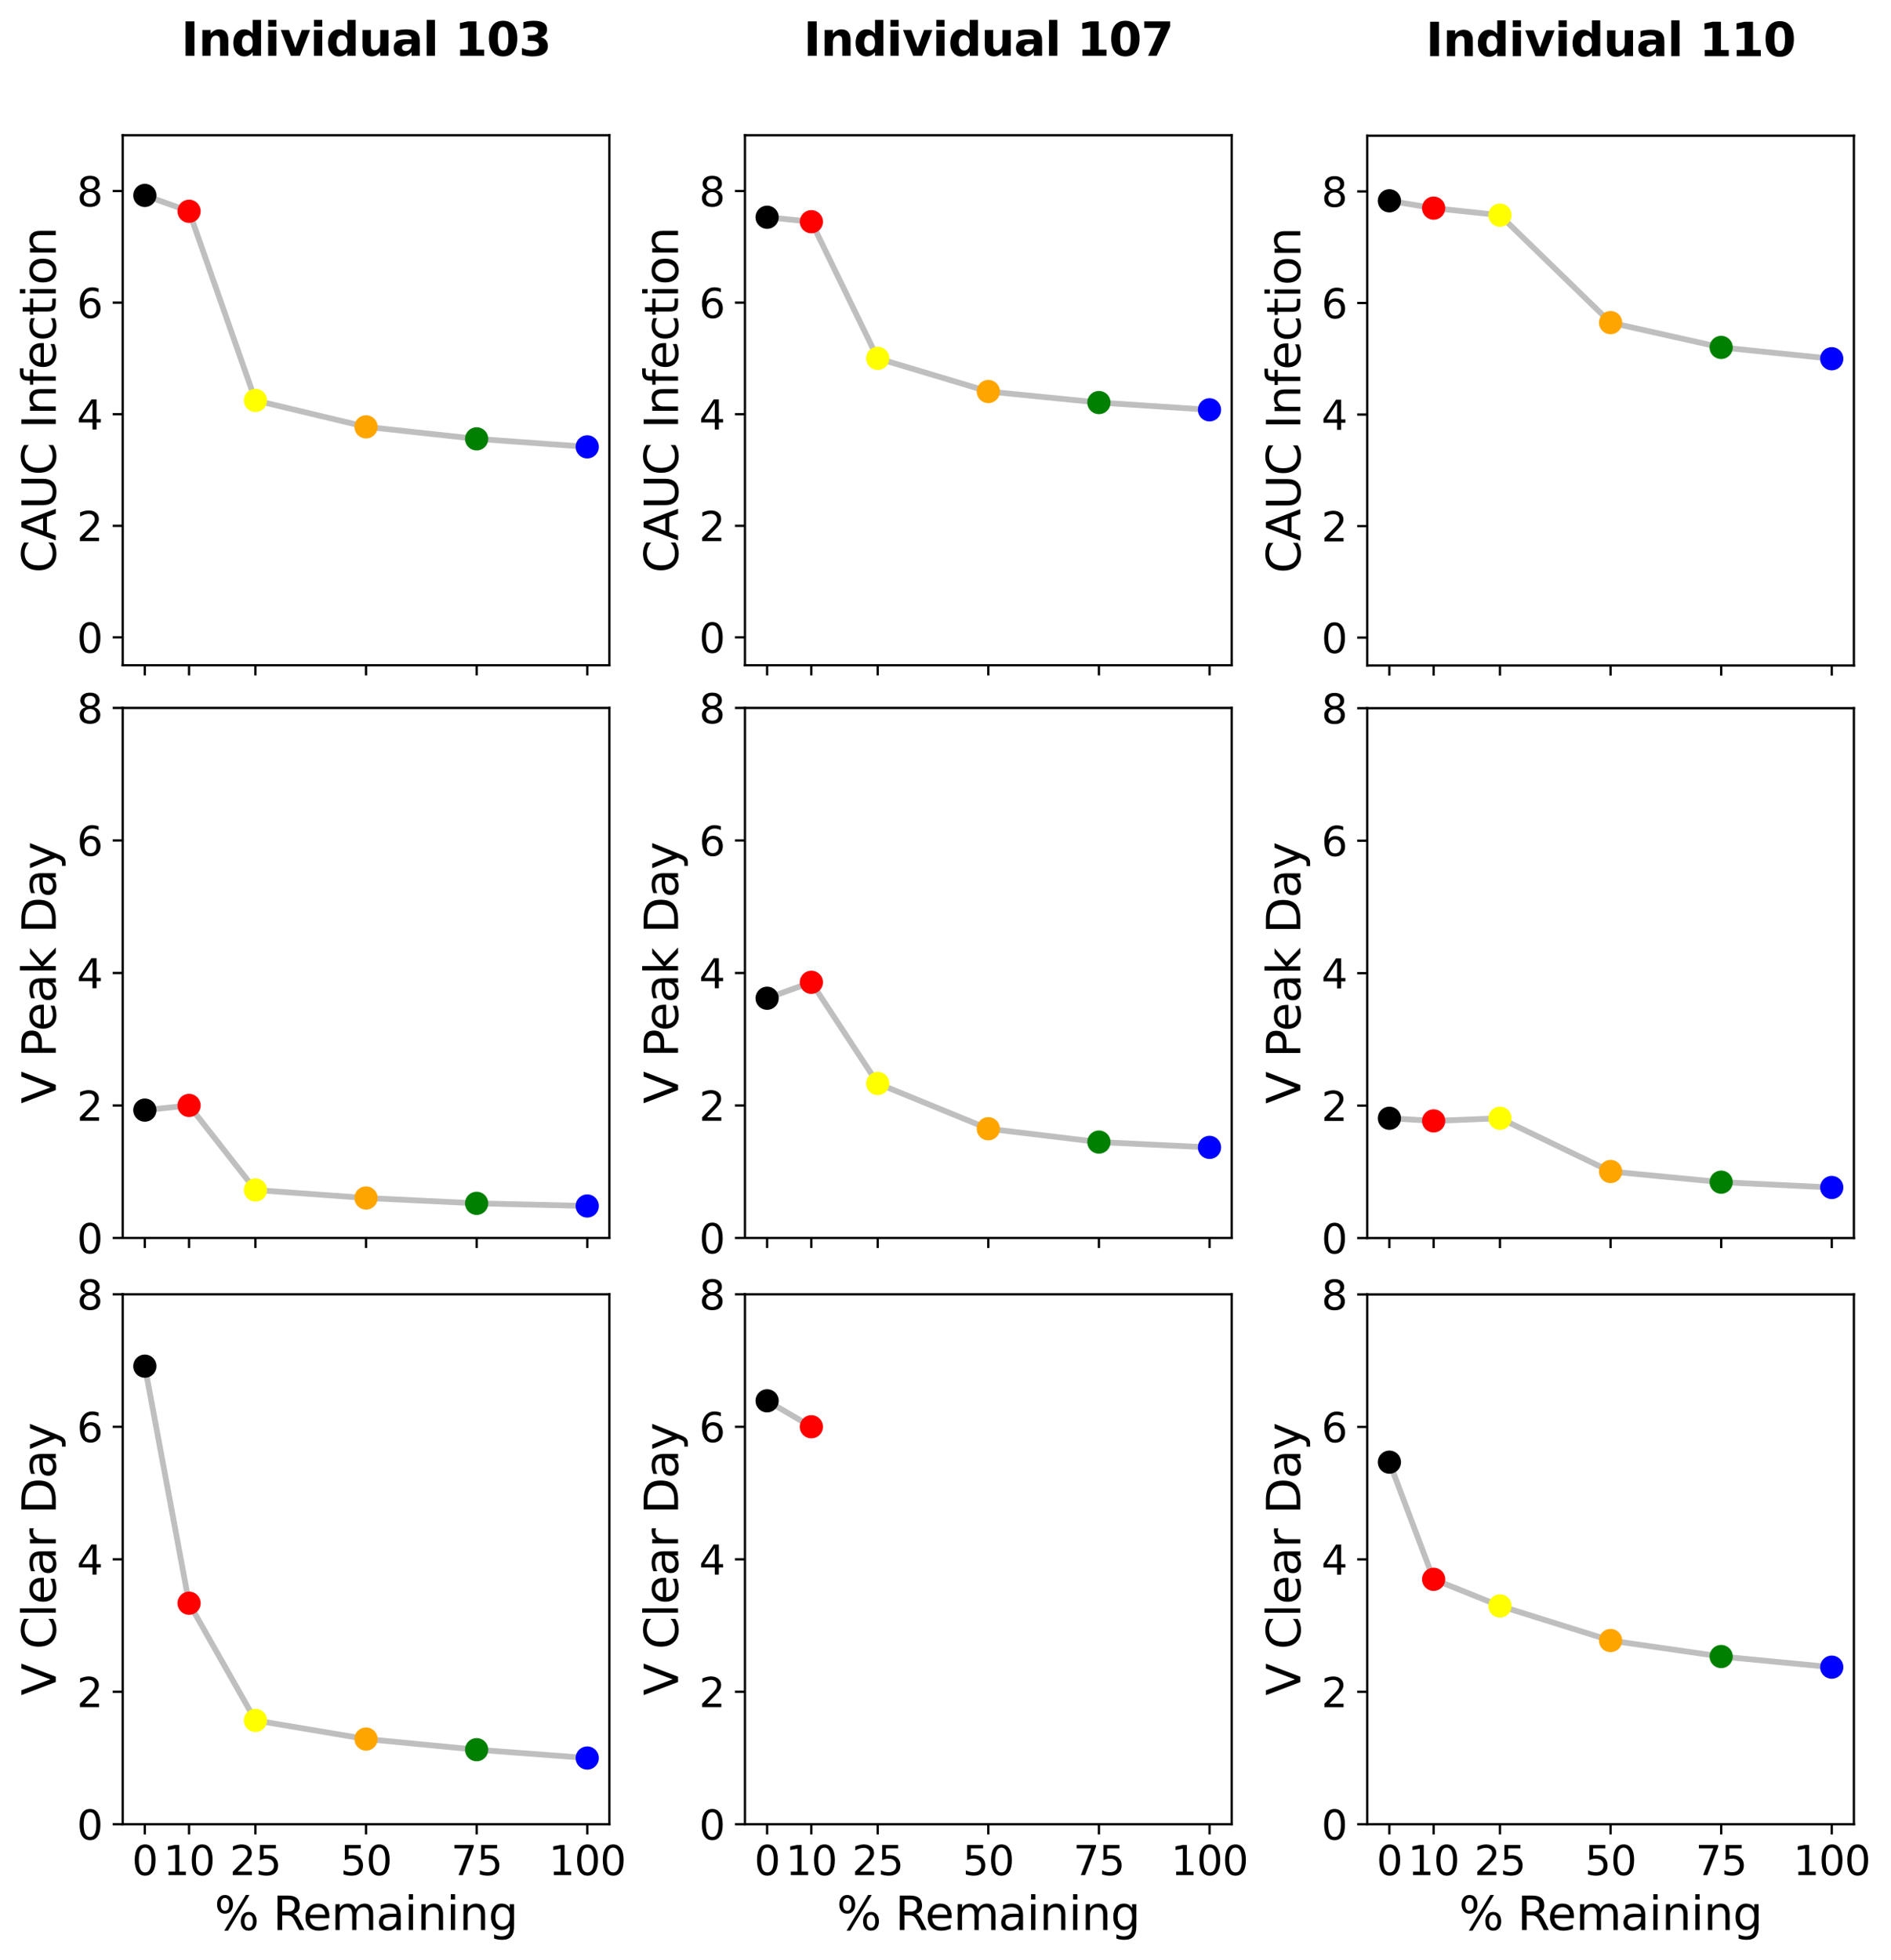 <?xml version="1.0" encoding="utf-8" standalone="no"?>
<!DOCTYPE svg PUBLIC "-//W3C//DTD SVG 1.1//EN"
  "http://www.w3.org/Graphics/SVG/1.1/DTD/svg11.dtd">
<svg xmlns:xlink="http://www.w3.org/1999/xlink" width="656.385pt" height="680.403pt" viewBox="0 0 656.385 680.403" xmlns="http://www.w3.org/2000/svg" version="1.1">
 <defs>
  <style type="text/css">*{stroke-linejoin: round; stroke-linecap: butt}</style>
 </defs>
 <g id="figure_1">
  <g id="patch_1">
   <path d="M 0 680.403 
L 656.385 680.403 
L 656.385 0 
L 0 0 
z
" style="fill: #ffffff"/>
  </g>
  <g id="axes_1">
   <g id="patch_2">
    <path d="M 42.593 230.9 
L 211.519 230.9 
L 211.519 46.95 
L 42.593 46.95 
z
" style="fill: #ffffff"/>
   </g>
   <g id="matplotlib.axis_1">
    <g id="xtick_1">
     <g id="line2d_1">
      <defs>
       <path id="ma53a52a649" d="M 0 0 
L 0 3.5 
" style="stroke: #000000; stroke-width: 0.8"/>
      </defs>
      <g>
       <use xlink:href="#ma53a52a649" x="203.841" y="230.9" style="stroke: #000000; stroke-width: 0.8"/>
      </g>
     </g>
    </g>
    <g id="xtick_2">
     <g id="line2d_2">
      <g>
       <use xlink:href="#ma53a52a649" x="165.448" y="230.9" style="stroke: #000000; stroke-width: 0.8"/>
      </g>
     </g>
    </g>
    <g id="xtick_3">
     <g id="line2d_3">
      <g>
       <use xlink:href="#ma53a52a649" x="127.056" y="230.9" style="stroke: #000000; stroke-width: 0.8"/>
      </g>
     </g>
    </g>
    <g id="xtick_4">
     <g id="line2d_4">
      <g>
       <use xlink:href="#ma53a52a649" x="88.663" y="230.9" style="stroke: #000000; stroke-width: 0.8"/>
      </g>
     </g>
    </g>
    <g id="xtick_5">
     <g id="line2d_5">
      <g>
       <use xlink:href="#ma53a52a649" x="65.628" y="230.9" style="stroke: #000000; stroke-width: 0.8"/>
      </g>
     </g>
    </g>
    <g id="xtick_6">
     <g id="line2d_6">
      <g>
       <use xlink:href="#ma53a52a649" x="50.271" y="230.9" style="stroke: #000000; stroke-width: 0.8"/>
      </g>
     </g>
    </g>
   </g>
   <g id="matplotlib.axis_2">
    <g id="ytick_1">
     <g id="line2d_7">
      <defs>
       <path id="m8462e15f68" d="M 0 0 
L -3.5 0 
" style="stroke: #000000; stroke-width: 0.8"/>
      </defs>
      <g>
       <use xlink:href="#m8462e15f68" x="42.593" y="221.218" style="stroke: #000000; stroke-width: 0.8"/>
      </g>
     </g>
     <g id="text_1">
      <!-- 0 -->
      <g transform="translate(26.685 226.537) scale(0.14 -0.14)">
       <defs>
        <path id="DejaVuSans-30" d="M 2034 4250 
Q 1547 4250 1301 3770 
Q 1056 3291 1056 2328 
Q 1056 1369 1301 889 
Q 1547 409 2034 409 
Q 2525 409 2770 889 
Q 3016 1369 3016 2328 
Q 3016 3291 2770 3770 
Q 2525 4250 2034 4250 
z
M 2034 4750 
Q 2819 4750 3233 4129 
Q 3647 3509 3647 2328 
Q 3647 1150 3233 529 
Q 2819 -91 2034 -91 
Q 1250 -91 836 529 
Q 422 1150 422 2328 
Q 422 3509 836 4129 
Q 1250 4750 2034 4750 
z
" transform="scale(0.016)"/>
       </defs>
       <use xlink:href="#DejaVuSans-30"/>
      </g>
     </g>
    </g>
    <g id="ytick_2">
     <g id="line2d_8">
      <g>
       <use xlink:href="#m8462e15f68" x="42.593" y="182.492" style="stroke: #000000; stroke-width: 0.8"/>
      </g>
     </g>
     <g id="text_2">
      <!-- 2 -->
      <g transform="translate(26.685 187.811) scale(0.14 -0.14)">
       <defs>
        <path id="DejaVuSans-32" d="M 1228 531 
L 3431 531 
L 3431 0 
L 469 0 
L 469 531 
Q 828 903 1448 1529 
Q 2069 2156 2228 2338 
Q 2531 2678 2651 2914 
Q 2772 3150 2772 3378 
Q 2772 3750 2511 3984 
Q 2250 4219 1831 4219 
Q 1534 4219 1204 4116 
Q 875 4013 500 3803 
L 500 4441 
Q 881 4594 1212 4672 
Q 1544 4750 1819 4750 
Q 2544 4750 2975 4387 
Q 3406 4025 3406 3419 
Q 3406 3131 3298 2873 
Q 3191 2616 2906 2266 
Q 2828 2175 2409 1742 
Q 1991 1309 1228 531 
z
" transform="scale(0.016)"/>
       </defs>
       <use xlink:href="#DejaVuSans-32"/>
      </g>
     </g>
    </g>
    <g id="ytick_3">
     <g id="line2d_9">
      <g>
       <use xlink:href="#m8462e15f68" x="42.593" y="143.766" style="stroke: #000000; stroke-width: 0.8"/>
      </g>
     </g>
     <g id="text_3">
      <!-- 4 -->
      <g transform="translate(26.685 149.085) scale(0.14 -0.14)">
       <defs>
        <path id="DejaVuSans-34" d="M 2419 4116 
L 825 1625 
L 2419 1625 
L 2419 4116 
z
M 2253 4666 
L 3047 4666 
L 3047 1625 
L 3713 1625 
L 3713 1100 
L 3047 1100 
L 3047 0 
L 2419 0 
L 2419 1100 
L 313 1100 
L 313 1709 
L 2253 4666 
z
" transform="scale(0.016)"/>
       </defs>
       <use xlink:href="#DejaVuSans-34"/>
      </g>
     </g>
    </g>
    <g id="ytick_4">
     <g id="line2d_10">
      <g>
       <use xlink:href="#m8462e15f68" x="42.593" y="105.039" style="stroke: #000000; stroke-width: 0.8"/>
      </g>
     </g>
     <g id="text_4">
      <!-- 6 -->
      <g transform="translate(26.685 110.358) scale(0.14 -0.14)">
       <defs>
        <path id="DejaVuSans-36" d="M 2113 2584 
Q 1688 2584 1439 2293 
Q 1191 2003 1191 1497 
Q 1191 994 1439 701 
Q 1688 409 2113 409 
Q 2538 409 2786 701 
Q 3034 994 3034 1497 
Q 3034 2003 2786 2293 
Q 2538 2584 2113 2584 
z
M 3366 4563 
L 3366 3988 
Q 3128 4100 2886 4159 
Q 2644 4219 2406 4219 
Q 1781 4219 1451 3797 
Q 1122 3375 1075 2522 
Q 1259 2794 1537 2939 
Q 1816 3084 2150 3084 
Q 2853 3084 3261 2657 
Q 3669 2231 3669 1497 
Q 3669 778 3244 343 
Q 2819 -91 2113 -91 
Q 1303 -91 875 529 
Q 447 1150 447 2328 
Q 447 3434 972 4092 
Q 1497 4750 2381 4750 
Q 2619 4750 2861 4703 
Q 3103 4656 3366 4563 
z
" transform="scale(0.016)"/>
       </defs>
       <use xlink:href="#DejaVuSans-36"/>
      </g>
     </g>
    </g>
    <g id="ytick_5">
     <g id="line2d_11">
      <g>
       <use xlink:href="#m8462e15f68" x="42.593" y="66.313" style="stroke: #000000; stroke-width: 0.8"/>
      </g>
     </g>
     <g id="text_5">
      <!-- 8 -->
      <g transform="translate(26.685 71.632) scale(0.14 -0.14)">
       <defs>
        <path id="DejaVuSans-38" d="M 2034 2216 
Q 1584 2216 1326 1975 
Q 1069 1734 1069 1313 
Q 1069 891 1326 650 
Q 1584 409 2034 409 
Q 2484 409 2743 651 
Q 3003 894 3003 1313 
Q 3003 1734 2745 1975 
Q 2488 2216 2034 2216 
z
M 1403 2484 
Q 997 2584 770 2862 
Q 544 3141 544 3541 
Q 544 4100 942 4425 
Q 1341 4750 2034 4750 
Q 2731 4750 3128 4425 
Q 3525 4100 3525 3541 
Q 3525 3141 3298 2862 
Q 3072 2584 2669 2484 
Q 3125 2378 3379 2068 
Q 3634 1759 3634 1313 
Q 3634 634 3220 271 
Q 2806 -91 2034 -91 
Q 1263 -91 848 271 
Q 434 634 434 1313 
Q 434 1759 690 2068 
Q 947 2378 1403 2484 
z
M 1172 3481 
Q 1172 3119 1398 2916 
Q 1625 2713 2034 2713 
Q 2441 2713 2670 2916 
Q 2900 3119 2900 3481 
Q 2900 3844 2670 4047 
Q 2441 4250 2034 4250 
Q 1625 4250 1398 4047 
Q 1172 3844 1172 3481 
z
" transform="scale(0.016)"/>
       </defs>
       <use xlink:href="#DejaVuSans-38"/>
      </g>
     </g>
    </g>
    <g id="text_6">
     <!-- CAUC Infection -->
     <g transform="translate(19.358 198.859) rotate(-90) scale(0.16 -0.16)">
      <defs>
       <path id="DejaVuSans-43" d="M 4122 4306 
L 4122 3641 
Q 3803 3938 3442 4084 
Q 3081 4231 2675 4231 
Q 1875 4231 1450 3742 
Q 1025 3253 1025 2328 
Q 1025 1406 1450 917 
Q 1875 428 2675 428 
Q 3081 428 3442 575 
Q 3803 722 4122 1019 
L 4122 359 
Q 3791 134 3420 21 
Q 3050 -91 2638 -91 
Q 1578 -91 968 557 
Q 359 1206 359 2328 
Q 359 3453 968 4101 
Q 1578 4750 2638 4750 
Q 3056 4750 3426 4639 
Q 3797 4528 4122 4306 
z
" transform="scale(0.016)"/>
       <path id="DejaVuSans-41" d="M 2188 4044 
L 1331 1722 
L 3047 1722 
L 2188 4044 
z
M 1831 4666 
L 2547 4666 
L 4325 0 
L 3669 0 
L 3244 1197 
L 1141 1197 
L 716 0 
L 50 0 
L 1831 4666 
z
" transform="scale(0.016)"/>
       <path id="DejaVuSans-55" d="M 556 4666 
L 1191 4666 
L 1191 1831 
Q 1191 1081 1462 751 
Q 1734 422 2344 422 
Q 2950 422 3222 751 
Q 3494 1081 3494 1831 
L 3494 4666 
L 4128 4666 
L 4128 1753 
Q 4128 841 3676 375 
Q 3225 -91 2344 -91 
Q 1459 -91 1007 375 
Q 556 841 556 1753 
L 556 4666 
z
" transform="scale(0.016)"/>
       <path id="DejaVuSans-20" transform="scale(0.016)"/>
       <path id="DejaVuSans-49" d="M 628 4666 
L 1259 4666 
L 1259 0 
L 628 0 
L 628 4666 
z
" transform="scale(0.016)"/>
       <path id="DejaVuSans-6e" d="M 3513 2113 
L 3513 0 
L 2938 0 
L 2938 2094 
Q 2938 2591 2744 2837 
Q 2550 3084 2163 3084 
Q 1697 3084 1428 2787 
Q 1159 2491 1159 1978 
L 1159 0 
L 581 0 
L 581 3500 
L 1159 3500 
L 1159 2956 
Q 1366 3272 1645 3428 
Q 1925 3584 2291 3584 
Q 2894 3584 3203 3211 
Q 3513 2838 3513 2113 
z
" transform="scale(0.016)"/>
       <path id="DejaVuSans-66" d="M 2375 4863 
L 2375 4384 
L 1825 4384 
Q 1516 4384 1395 4259 
Q 1275 4134 1275 3809 
L 1275 3500 
L 2222 3500 
L 2222 3053 
L 1275 3053 
L 1275 0 
L 697 0 
L 697 3053 
L 147 3053 
L 147 3500 
L 697 3500 
L 697 3744 
Q 697 4328 969 4595 
Q 1241 4863 1831 4863 
L 2375 4863 
z
" transform="scale(0.016)"/>
       <path id="DejaVuSans-65" d="M 3597 1894 
L 3597 1613 
L 953 1613 
Q 991 1019 1311 708 
Q 1631 397 2203 397 
Q 2534 397 2845 478 
Q 3156 559 3463 722 
L 3463 178 
Q 3153 47 2828 -22 
Q 2503 -91 2169 -91 
Q 1331 -91 842 396 
Q 353 884 353 1716 
Q 353 2575 817 3079 
Q 1281 3584 2069 3584 
Q 2775 3584 3186 3129 
Q 3597 2675 3597 1894 
z
M 3022 2063 
Q 3016 2534 2758 2815 
Q 2500 3097 2075 3097 
Q 1594 3097 1305 2825 
Q 1016 2553 972 2059 
L 3022 2063 
z
" transform="scale(0.016)"/>
       <path id="DejaVuSans-63" d="M 3122 3366 
L 3122 2828 
Q 2878 2963 2633 3030 
Q 2388 3097 2138 3097 
Q 1578 3097 1268 2742 
Q 959 2388 959 1747 
Q 959 1106 1268 751 
Q 1578 397 2138 397 
Q 2388 397 2633 464 
Q 2878 531 3122 666 
L 3122 134 
Q 2881 22 2623 -34 
Q 2366 -91 2075 -91 
Q 1284 -91 818 406 
Q 353 903 353 1747 
Q 353 2603 823 3093 
Q 1294 3584 2113 3584 
Q 2378 3584 2631 3529 
Q 2884 3475 3122 3366 
z
" transform="scale(0.016)"/>
       <path id="DejaVuSans-74" d="M 1172 4494 
L 1172 3500 
L 2356 3500 
L 2356 3053 
L 1172 3053 
L 1172 1153 
Q 1172 725 1289 603 
Q 1406 481 1766 481 
L 2356 481 
L 2356 0 
L 1766 0 
Q 1100 0 847 248 
Q 594 497 594 1153 
L 594 3053 
L 172 3053 
L 172 3500 
L 594 3500 
L 594 4494 
L 1172 4494 
z
" transform="scale(0.016)"/>
       <path id="DejaVuSans-69" d="M 603 3500 
L 1178 3500 
L 1178 0 
L 603 0 
L 603 3500 
z
M 603 4863 
L 1178 4863 
L 1178 4134 
L 603 4134 
L 603 4863 
z
" transform="scale(0.016)"/>
       <path id="DejaVuSans-6f" d="M 1959 3097 
Q 1497 3097 1228 2736 
Q 959 2375 959 1747 
Q 959 1119 1226 758 
Q 1494 397 1959 397 
Q 2419 397 2687 759 
Q 2956 1122 2956 1747 
Q 2956 2369 2687 2733 
Q 2419 3097 1959 3097 
z
M 1959 3584 
Q 2709 3584 3137 3096 
Q 3566 2609 3566 1747 
Q 3566 888 3137 398 
Q 2709 -91 1959 -91 
Q 1206 -91 779 398 
Q 353 888 353 1747 
Q 353 2609 779 3096 
Q 1206 3584 1959 3584 
z
" transform="scale(0.016)"/>
      </defs>
      <use xlink:href="#DejaVuSans-43"/>
      <use xlink:href="#DejaVuSans-41" transform="translate(69.824 0)"/>
      <use xlink:href="#DejaVuSans-55" transform="translate(138.232 0)"/>
      <use xlink:href="#DejaVuSans-43" transform="translate(211.426 0)"/>
      <use xlink:href="#DejaVuSans-20" transform="translate(281.25 0)"/>
      <use xlink:href="#DejaVuSans-49" transform="translate(313.037 0)"/>
      <use xlink:href="#DejaVuSans-6e" transform="translate(342.529 0)"/>
      <use xlink:href="#DejaVuSans-66" transform="translate(405.908 0)"/>
      <use xlink:href="#DejaVuSans-65" transform="translate(441.113 0)"/>
      <use xlink:href="#DejaVuSans-63" transform="translate(502.637 0)"/>
      <use xlink:href="#DejaVuSans-74" transform="translate(557.617 0)"/>
      <use xlink:href="#DejaVuSans-69" transform="translate(596.826 0)"/>
      <use xlink:href="#DejaVuSans-6f" transform="translate(624.609 0)"/>
      <use xlink:href="#DejaVuSans-6e" transform="translate(685.791 0)"/>
     </g>
    </g>
   </g>
   <g id="line2d_12">
    <path d="M 203.841 155.092 
L 165.448 152.324 
L 127.056 148.148 
L 88.663 138.975 
L 65.628 73.324 
L 50.271 67.827 
" clip-path="url(#p63e79873a0)" style="fill: none; stroke: #808080; stroke-opacity: 0.5; stroke-width: 2; stroke-linecap: square"/>
   </g>
   <g id="patch_3">
    <path d="M 42.593 230.9 
L 42.593 46.95 
" style="fill: none; stroke: #000000; stroke-width: 0.8; stroke-linejoin: miter; stroke-linecap: square"/>
   </g>
   <g id="patch_4">
    <path d="M 211.519 230.9 
L 211.519 46.95 
" style="fill: none; stroke: #000000; stroke-width: 0.8; stroke-linejoin: miter; stroke-linecap: square"/>
   </g>
   <g id="patch_5">
    <path d="M 42.593 230.9 
L 211.519 230.9 
" style="fill: none; stroke: #000000; stroke-width: 0.8; stroke-linejoin: miter; stroke-linecap: square"/>
   </g>
   <g id="patch_6">
    <path d="M 42.593 46.95 
L 211.519 46.95 
" style="fill: none; stroke: #000000; stroke-width: 0.8; stroke-linejoin: miter; stroke-linecap: square"/>
   </g>
   <g id="text_7">
    <!-- Individual 103 -->
    <g transform="translate(62.912 19.358) scale(0.16 -0.16)">
     <defs>
      <path id="DejaVuSans-Bold-49" d="M 588 4666 
L 1791 4666 
L 1791 0 
L 588 0 
L 588 4666 
z
" transform="scale(0.016)"/>
      <path id="DejaVuSans-Bold-6e" d="M 4056 2131 
L 4056 0 
L 2931 0 
L 2931 347 
L 2931 1631 
Q 2931 2084 2911 2256 
Q 2891 2428 2841 2509 
Q 2775 2619 2662 2680 
Q 2550 2741 2406 2741 
Q 2056 2741 1856 2470 
Q 1656 2200 1656 1722 
L 1656 0 
L 538 0 
L 538 3500 
L 1656 3500 
L 1656 2988 
Q 1909 3294 2193 3439 
Q 2478 3584 2822 3584 
Q 3428 3584 3742 3212 
Q 4056 2841 4056 2131 
z
" transform="scale(0.016)"/>
      <path id="DejaVuSans-Bold-64" d="M 2919 2988 
L 2919 4863 
L 4044 4863 
L 4044 0 
L 2919 0 
L 2919 506 
Q 2688 197 2409 53 
Q 2131 -91 1766 -91 
Q 1119 -91 703 423 
Q 288 938 288 1747 
Q 288 2556 703 3070 
Q 1119 3584 1766 3584 
Q 2128 3584 2408 3439 
Q 2688 3294 2919 2988 
z
M 2181 722 
Q 2541 722 2730 984 
Q 2919 1247 2919 1747 
Q 2919 2247 2730 2509 
Q 2541 2772 2181 2772 
Q 1825 2772 1636 2509 
Q 1447 2247 1447 1747 
Q 1447 1247 1636 984 
Q 1825 722 2181 722 
z
" transform="scale(0.016)"/>
      <path id="DejaVuSans-Bold-69" d="M 538 3500 
L 1656 3500 
L 1656 0 
L 538 0 
L 538 3500 
z
M 538 4863 
L 1656 4863 
L 1656 3950 
L 538 3950 
L 538 4863 
z
" transform="scale(0.016)"/>
      <path id="DejaVuSans-Bold-76" d="M 97 3500 
L 1216 3500 
L 2088 1081 
L 2956 3500 
L 4078 3500 
L 2700 0 
L 1472 0 
L 97 3500 
z
" transform="scale(0.016)"/>
      <path id="DejaVuSans-Bold-75" d="M 500 1363 
L 500 3500 
L 1625 3500 
L 1625 3150 
Q 1625 2866 1622 2436 
Q 1619 2006 1619 1863 
Q 1619 1441 1641 1255 
Q 1663 1069 1716 984 
Q 1784 875 1895 815 
Q 2006 756 2150 756 
Q 2500 756 2700 1025 
Q 2900 1294 2900 1772 
L 2900 3500 
L 4019 3500 
L 4019 0 
L 2900 0 
L 2900 506 
Q 2647 200 2364 54 
Q 2081 -91 1741 -91 
Q 1134 -91 817 281 
Q 500 653 500 1363 
z
" transform="scale(0.016)"/>
      <path id="DejaVuSans-Bold-61" d="M 2106 1575 
Q 1756 1575 1579 1456 
Q 1403 1338 1403 1106 
Q 1403 894 1545 773 
Q 1688 653 1941 653 
Q 2256 653 2472 879 
Q 2688 1106 2688 1447 
L 2688 1575 
L 2106 1575 
z
M 3816 1997 
L 3816 0 
L 2688 0 
L 2688 519 
Q 2463 200 2181 54 
Q 1900 -91 1497 -91 
Q 953 -91 614 226 
Q 275 544 275 1050 
Q 275 1666 698 1953 
Q 1122 2241 2028 2241 
L 2688 2241 
L 2688 2328 
Q 2688 2594 2478 2717 
Q 2269 2841 1825 2841 
Q 1466 2841 1156 2769 
Q 847 2697 581 2553 
L 581 3406 
Q 941 3494 1303 3539 
Q 1666 3584 2028 3584 
Q 2975 3584 3395 3211 
Q 3816 2838 3816 1997 
z
" transform="scale(0.016)"/>
      <path id="DejaVuSans-Bold-6c" d="M 538 4863 
L 1656 4863 
L 1656 0 
L 538 0 
L 538 4863 
z
" transform="scale(0.016)"/>
      <path id="DejaVuSans-Bold-20" transform="scale(0.016)"/>
      <path id="DejaVuSans-Bold-31" d="M 750 831 
L 1813 831 
L 1813 3847 
L 722 3622 
L 722 4441 
L 1806 4666 
L 2950 4666 
L 2950 831 
L 4013 831 
L 4013 0 
L 750 0 
L 750 831 
z
" transform="scale(0.016)"/>
      <path id="DejaVuSans-Bold-30" d="M 2944 2338 
Q 2944 3213 2780 3570 
Q 2616 3928 2228 3928 
Q 1841 3928 1675 3570 
Q 1509 3213 1509 2338 
Q 1509 1453 1675 1090 
Q 1841 728 2228 728 
Q 2613 728 2778 1090 
Q 2944 1453 2944 2338 
z
M 4147 2328 
Q 4147 1169 3647 539 
Q 3147 -91 2228 -91 
Q 1306 -91 806 539 
Q 306 1169 306 2328 
Q 306 3491 806 4120 
Q 1306 4750 2228 4750 
Q 3147 4750 3647 4120 
Q 4147 3491 4147 2328 
z
" transform="scale(0.016)"/>
      <path id="DejaVuSans-Bold-33" d="M 2981 2516 
Q 3453 2394 3698 2092 
Q 3944 1791 3944 1325 
Q 3944 631 3412 270 
Q 2881 -91 1863 -91 
Q 1503 -91 1142 -33 
Q 781 25 428 141 
L 428 1069 
Q 766 900 1098 814 
Q 1431 728 1753 728 
Q 2231 728 2486 893 
Q 2741 1059 2741 1369 
Q 2741 1688 2480 1852 
Q 2219 2016 1709 2016 
L 1228 2016 
L 1228 2791 
L 1734 2791 
Q 2188 2791 2409 2933 
Q 2631 3075 2631 3366 
Q 2631 3634 2415 3781 
Q 2200 3928 1806 3928 
Q 1516 3928 1219 3862 
Q 922 3797 628 3669 
L 628 4550 
Q 984 4650 1334 4700 
Q 1684 4750 2022 4750 
Q 2931 4750 3382 4451 
Q 3834 4153 3834 3553 
Q 3834 3144 3618 2883 
Q 3403 2622 2981 2516 
z
" transform="scale(0.016)"/>
     </defs>
     <use xlink:href="#DejaVuSans-Bold-49"/>
     <use xlink:href="#DejaVuSans-Bold-6e" transform="translate(37.207 0)"/>
     <use xlink:href="#DejaVuSans-Bold-64" transform="translate(108.398 0)"/>
     <use xlink:href="#DejaVuSans-Bold-69" transform="translate(179.98 0)"/>
     <use xlink:href="#DejaVuSans-Bold-76" transform="translate(214.258 0)"/>
     <use xlink:href="#DejaVuSans-Bold-69" transform="translate(279.443 0)"/>
     <use xlink:href="#DejaVuSans-Bold-64" transform="translate(313.721 0)"/>
     <use xlink:href="#DejaVuSans-Bold-75" transform="translate(385.303 0)"/>
     <use xlink:href="#DejaVuSans-Bold-61" transform="translate(456.494 0)"/>
     <use xlink:href="#DejaVuSans-Bold-6c" transform="translate(523.975 0)"/>
     <use xlink:href="#DejaVuSans-Bold-20" transform="translate(558.252 0)"/>
     <use xlink:href="#DejaVuSans-Bold-31" transform="translate(593.066 0)"/>
     <use xlink:href="#DejaVuSans-Bold-30" transform="translate(662.646 0)"/>
     <use xlink:href="#DejaVuSans-Bold-33" transform="translate(732.227 0)"/>
    </g>
   </g>
   <g id="PathCollection_1">
    <defs>
     <path id="C0_0_60b9ab1d9e" d="M 0 3.536 
C 0.938 3.536 1.837 3.163 2.5 2.5 
C 3.163 1.837 3.536 0.938 3.536 -0 
C 3.536 -0.938 3.163 -1.837 2.5 -2.5 
C 1.837 -3.163 0.938 -3.536 0 -3.536 
C -0.938 -3.536 -1.837 -3.163 -2.5 -2.5 
C -3.163 -1.837 -3.536 -0.938 -3.536 0 
C -3.536 0.938 -3.163 1.837 -2.5 2.5 
C -1.837 3.163 -0.938 3.536 0 3.536 
z
"/>
    </defs>
    <g clip-path="url(#p63e79873a0)">
     <use xlink:href="#C0_0_60b9ab1d9e" x="203.841" y="155.092" style="fill: #0000ff; stroke: #0000ff"/>
    </g>
    <g clip-path="url(#p63e79873a0)">
     <use xlink:href="#C0_0_60b9ab1d9e" x="165.448" y="152.324" style="fill: #008000; stroke: #008000"/>
    </g>
    <g clip-path="url(#p63e79873a0)">
     <use xlink:href="#C0_0_60b9ab1d9e" x="127.056" y="148.148" style="fill: #ffa500; stroke: #ffa500"/>
    </g>
    <g clip-path="url(#p63e79873a0)">
     <use xlink:href="#C0_0_60b9ab1d9e" x="88.663" y="138.975" style="fill: #ffff00; stroke: #ffff00"/>
    </g>
    <g clip-path="url(#p63e79873a0)">
     <use xlink:href="#C0_0_60b9ab1d9e" x="65.628" y="73.324" style="fill: #ff0000; stroke: #ff0000"/>
    </g>
    <g clip-path="url(#p63e79873a0)">
     <use xlink:href="#C0_0_60b9ab1d9e" x="50.271" y="67.827" style="stroke: #000000"/>
    </g>
   </g>
  </g>
  <g id="axes_2">
   <g id="patch_7">
    <path d="M 42.593 429.669 
L 211.519 429.669 
L 211.519 245.719 
L 42.593 245.719 
z
" style="fill: #ffffff"/>
   </g>
   <g id="matplotlib.axis_3">
    <g id="xtick_7">
     <g id="line2d_13">
      <g>
       <use xlink:href="#ma53a52a649" x="203.841" y="429.669" style="stroke: #000000; stroke-width: 0.8"/>
      </g>
     </g>
    </g>
    <g id="xtick_8">
     <g id="line2d_14">
      <g>
       <use xlink:href="#ma53a52a649" x="165.448" y="429.669" style="stroke: #000000; stroke-width: 0.8"/>
      </g>
     </g>
    </g>
    <g id="xtick_9">
     <g id="line2d_15">
      <g>
       <use xlink:href="#ma53a52a649" x="127.056" y="429.669" style="stroke: #000000; stroke-width: 0.8"/>
      </g>
     </g>
    </g>
    <g id="xtick_10">
     <g id="line2d_16">
      <g>
       <use xlink:href="#ma53a52a649" x="88.663" y="429.669" style="stroke: #000000; stroke-width: 0.8"/>
      </g>
     </g>
    </g>
    <g id="xtick_11">
     <g id="line2d_17">
      <g>
       <use xlink:href="#ma53a52a649" x="65.628" y="429.669" style="stroke: #000000; stroke-width: 0.8"/>
      </g>
     </g>
    </g>
    <g id="xtick_12">
     <g id="line2d_18">
      <g>
       <use xlink:href="#ma53a52a649" x="50.271" y="429.669" style="stroke: #000000; stroke-width: 0.8"/>
      </g>
     </g>
    </g>
   </g>
   <g id="matplotlib.axis_4">
    <g id="ytick_6">
     <g id="line2d_19">
      <g>
       <use xlink:href="#m8462e15f68" x="42.593" y="429.669" style="stroke: #000000; stroke-width: 0.8"/>
      </g>
     </g>
     <g id="text_8">
      <!-- 0 -->
      <g transform="translate(26.685 434.988) scale(0.14 -0.14)">
       <use xlink:href="#DejaVuSans-30"/>
      </g>
     </g>
    </g>
    <g id="ytick_7">
     <g id="line2d_20">
      <g>
       <use xlink:href="#m8462e15f68" x="42.593" y="383.681" style="stroke: #000000; stroke-width: 0.8"/>
      </g>
     </g>
     <g id="text_9">
      <!-- 2 -->
      <g transform="translate(26.685 389) scale(0.14 -0.14)">
       <use xlink:href="#DejaVuSans-32"/>
      </g>
     </g>
    </g>
    <g id="ytick_8">
     <g id="line2d_21">
      <g>
       <use xlink:href="#m8462e15f68" x="42.593" y="337.694" style="stroke: #000000; stroke-width: 0.8"/>
      </g>
     </g>
     <g id="text_10">
      <!-- 4 -->
      <g transform="translate(26.685 343.013) scale(0.14 -0.14)">
       <use xlink:href="#DejaVuSans-34"/>
      </g>
     </g>
    </g>
    <g id="ytick_9">
     <g id="line2d_22">
      <g>
       <use xlink:href="#m8462e15f68" x="42.593" y="291.707" style="stroke: #000000; stroke-width: 0.8"/>
      </g>
     </g>
     <g id="text_11">
      <!-- 6 -->
      <g transform="translate(26.685 297.026) scale(0.14 -0.14)">
       <use xlink:href="#DejaVuSans-36"/>
      </g>
     </g>
    </g>
    <g id="ytick_10">
     <g id="line2d_23">
      <g>
       <use xlink:href="#m8462e15f68" x="42.593" y="245.719" style="stroke: #000000; stroke-width: 0.8"/>
      </g>
     </g>
     <g id="text_12">
      <!-- 8 -->
      <g transform="translate(26.685 251.038) scale(0.14 -0.14)">
       <use xlink:href="#DejaVuSans-38"/>
      </g>
     </g>
    </g>
    <g id="text_13">
     <!-- V Peak Day -->
     <g transform="translate(19.358 383.04) rotate(-90) scale(0.16 -0.16)">
      <defs>
       <path id="DejaVuSans-56" d="M 1831 0 
L 50 4666 
L 709 4666 
L 2188 738 
L 3669 4666 
L 4325 4666 
L 2547 0 
L 1831 0 
z
" transform="scale(0.016)"/>
       <path id="DejaVuSans-50" d="M 1259 4147 
L 1259 2394 
L 2053 2394 
Q 2494 2394 2734 2622 
Q 2975 2850 2975 3272 
Q 2975 3691 2734 3919 
Q 2494 4147 2053 4147 
L 1259 4147 
z
M 628 4666 
L 2053 4666 
Q 2838 4666 3239 4311 
Q 3641 3956 3641 3272 
Q 3641 2581 3239 2228 
Q 2838 1875 2053 1875 
L 1259 1875 
L 1259 0 
L 628 0 
L 628 4666 
z
" transform="scale(0.016)"/>
       <path id="DejaVuSans-61" d="M 2194 1759 
Q 1497 1759 1228 1600 
Q 959 1441 959 1056 
Q 959 750 1161 570 
Q 1363 391 1709 391 
Q 2188 391 2477 730 
Q 2766 1069 2766 1631 
L 2766 1759 
L 2194 1759 
z
M 3341 1997 
L 3341 0 
L 2766 0 
L 2766 531 
Q 2569 213 2275 61 
Q 1981 -91 1556 -91 
Q 1019 -91 701 211 
Q 384 513 384 1019 
Q 384 1609 779 1909 
Q 1175 2209 1959 2209 
L 2766 2209 
L 2766 2266 
Q 2766 2663 2505 2880 
Q 2244 3097 1772 3097 
Q 1472 3097 1187 3025 
Q 903 2953 641 2809 
L 641 3341 
Q 956 3463 1253 3523 
Q 1550 3584 1831 3584 
Q 2591 3584 2966 3190 
Q 3341 2797 3341 1997 
z
" transform="scale(0.016)"/>
       <path id="DejaVuSans-6b" d="M 581 4863 
L 1159 4863 
L 1159 1991 
L 2875 3500 
L 3609 3500 
L 1753 1863 
L 3688 0 
L 2938 0 
L 1159 1709 
L 1159 0 
L 581 0 
L 581 4863 
z
" transform="scale(0.016)"/>
       <path id="DejaVuSans-44" d="M 1259 4147 
L 1259 519 
L 2022 519 
Q 2988 519 3436 956 
Q 3884 1394 3884 2338 
Q 3884 3275 3436 3711 
Q 2988 4147 2022 4147 
L 1259 4147 
z
M 628 4666 
L 1925 4666 
Q 3281 4666 3915 4102 
Q 4550 3538 4550 2338 
Q 4550 1131 3912 565 
Q 3275 0 1925 0 
L 628 0 
L 628 4666 
z
" transform="scale(0.016)"/>
       <path id="DejaVuSans-79" d="M 2059 -325 
Q 1816 -950 1584 -1140 
Q 1353 -1331 966 -1331 
L 506 -1331 
L 506 -850 
L 844 -850 
Q 1081 -850 1212 -737 
Q 1344 -625 1503 -206 
L 1606 56 
L 191 3500 
L 800 3500 
L 1894 763 
L 2988 3500 
L 3597 3500 
L 2059 -325 
z
" transform="scale(0.016)"/>
      </defs>
      <use xlink:href="#DejaVuSans-56"/>
      <use xlink:href="#DejaVuSans-20" transform="translate(68.408 0)"/>
      <use xlink:href="#DejaVuSans-50" transform="translate(100.195 0)"/>
      <use xlink:href="#DejaVuSans-65" transform="translate(156.873 0)"/>
      <use xlink:href="#DejaVuSans-61" transform="translate(218.396 0)"/>
      <use xlink:href="#DejaVuSans-6b" transform="translate(279.676 0)"/>
      <use xlink:href="#DejaVuSans-20" transform="translate(337.586 0)"/>
      <use xlink:href="#DejaVuSans-44" transform="translate(369.373 0)"/>
      <use xlink:href="#DejaVuSans-61" transform="translate(446.375 0)"/>
      <use xlink:href="#DejaVuSans-79" transform="translate(507.654 0)"/>
     </g>
    </g>
   </g>
   <g id="line2d_24">
    <path d="M 203.841 418.576 
L 165.448 417.652 
L 127.056 415.803 
L 88.663 413.03 
L 65.628 383.681 
L 50.271 385.299 
" clip-path="url(#pb890ee8089)" style="fill: none; stroke: #808080; stroke-opacity: 0.5; stroke-width: 2; stroke-linecap: square"/>
   </g>
   <g id="patch_8">
    <path d="M 42.593 429.669 
L 42.593 245.719 
" style="fill: none; stroke: #000000; stroke-width: 0.8; stroke-linejoin: miter; stroke-linecap: square"/>
   </g>
   <g id="patch_9">
    <path d="M 211.519 429.669 
L 211.519 245.719 
" style="fill: none; stroke: #000000; stroke-width: 0.8; stroke-linejoin: miter; stroke-linecap: square"/>
   </g>
   <g id="patch_10">
    <path d="M 42.593 429.669 
L 211.519 429.669 
" style="fill: none; stroke: #000000; stroke-width: 0.8; stroke-linejoin: miter; stroke-linecap: square"/>
   </g>
   <g id="patch_11">
    <path d="M 42.593 245.719 
L 211.519 245.719 
" style="fill: none; stroke: #000000; stroke-width: 0.8; stroke-linejoin: miter; stroke-linecap: square"/>
   </g>
   <g id="PathCollection_2">
    <defs>
     <path id="C1_0_982d7abd97" d="M 0 3.536 
C 0.938 3.536 1.837 3.163 2.5 2.5 
C 3.163 1.837 3.536 0.938 3.536 -0 
C 3.536 -0.938 3.163 -1.837 2.5 -2.5 
C 1.837 -3.163 0.938 -3.536 0 -3.536 
C -0.938 -3.536 -1.837 -3.163 -2.5 -2.5 
C -3.163 -1.837 -3.536 -0.938 -3.536 0 
C -3.536 0.938 -3.163 1.837 -2.5 2.5 
C -1.837 3.163 -0.938 3.536 0 3.536 
z
"/>
    </defs>
    <g clip-path="url(#pb890ee8089)">
     <use xlink:href="#C1_0_982d7abd97" x="203.841" y="418.576" style="fill: #0000ff; stroke: #0000ff"/>
    </g>
    <g clip-path="url(#pb890ee8089)">
     <use xlink:href="#C1_0_982d7abd97" x="165.448" y="417.652" style="fill: #008000; stroke: #008000"/>
    </g>
    <g clip-path="url(#pb890ee8089)">
     <use xlink:href="#C1_0_982d7abd97" x="127.056" y="415.803" style="fill: #ffa500; stroke: #ffa500"/>
    </g>
    <g clip-path="url(#pb890ee8089)">
     <use xlink:href="#C1_0_982d7abd97" x="88.663" y="413.03" style="fill: #ffff00; stroke: #ffff00"/>
    </g>
    <g clip-path="url(#pb890ee8089)">
     <use xlink:href="#C1_0_982d7abd97" x="65.628" y="383.681" style="fill: #ff0000; stroke: #ff0000"/>
    </g>
    <g clip-path="url(#pb890ee8089)">
     <use xlink:href="#C1_0_982d7abd97" x="50.271" y="385.299" style="stroke: #000000"/>
    </g>
   </g>
  </g>
  <g id="axes_3">
   <g id="patch_12">
    <path d="M 42.593 633.169 
L 211.519 633.169 
L 211.519 449.219 
L 42.593 449.219 
z
" style="fill: #ffffff"/>
   </g>
   <g id="matplotlib.axis_5">
    <g id="xtick_13">
     <g id="line2d_25">
      <g>
       <use xlink:href="#ma53a52a649" x="203.841" y="633.169" style="stroke: #000000; stroke-width: 0.8"/>
      </g>
     </g>
     <g id="text_14">
      <!-- 100 -->
      <g transform="translate(190.479 650.806) scale(0.14 -0.14)">
       <defs>
        <path id="DejaVuSans-31" d="M 794 531 
L 1825 531 
L 1825 4091 
L 703 3866 
L 703 4441 
L 1819 4666 
L 2450 4666 
L 2450 531 
L 3481 531 
L 3481 0 
L 794 0 
L 794 531 
z
" transform="scale(0.016)"/>
       </defs>
       <use xlink:href="#DejaVuSans-31"/>
       <use xlink:href="#DejaVuSans-30" transform="translate(63.623 0)"/>
       <use xlink:href="#DejaVuSans-30" transform="translate(127.246 0)"/>
      </g>
     </g>
    </g>
    <g id="xtick_14">
     <g id="line2d_26">
      <g>
       <use xlink:href="#ma53a52a649" x="165.448" y="633.169" style="stroke: #000000; stroke-width: 0.8"/>
      </g>
     </g>
     <g id="text_15">
      <!-- 75 -->
      <g transform="translate(156.541 650.806) scale(0.14 -0.14)">
       <defs>
        <path id="DejaVuSans-37" d="M 525 4666 
L 3525 4666 
L 3525 4397 
L 1831 0 
L 1172 0 
L 2766 4134 
L 525 4134 
L 525 4666 
z
" transform="scale(0.016)"/>
        <path id="DejaVuSans-35" d="M 691 4666 
L 3169 4666 
L 3169 4134 
L 1269 4134 
L 1269 2991 
Q 1406 3038 1543 3061 
Q 1681 3084 1819 3084 
Q 2600 3084 3056 2656 
Q 3513 2228 3513 1497 
Q 3513 744 3044 326 
Q 2575 -91 1722 -91 
Q 1428 -91 1123 -41 
Q 819 9 494 109 
L 494 744 
Q 775 591 1075 516 
Q 1375 441 1709 441 
Q 2250 441 2565 725 
Q 2881 1009 2881 1497 
Q 2881 1984 2565 2268 
Q 2250 2553 1709 2553 
Q 1456 2553 1204 2497 
Q 953 2441 691 2322 
L 691 4666 
z
" transform="scale(0.016)"/>
       </defs>
       <use xlink:href="#DejaVuSans-37"/>
       <use xlink:href="#DejaVuSans-35" transform="translate(63.623 0)"/>
      </g>
     </g>
    </g>
    <g id="xtick_15">
     <g id="line2d_27">
      <g>
       <use xlink:href="#ma53a52a649" x="127.056" y="633.169" style="stroke: #000000; stroke-width: 0.8"/>
      </g>
     </g>
     <g id="text_16">
      <!-- 50 -->
      <g transform="translate(118.148 650.806) scale(0.14 -0.14)">
       <use xlink:href="#DejaVuSans-35"/>
       <use xlink:href="#DejaVuSans-30" transform="translate(63.623 0)"/>
      </g>
     </g>
    </g>
    <g id="xtick_16">
     <g id="line2d_28">
      <g>
       <use xlink:href="#ma53a52a649" x="88.663" y="633.169" style="stroke: #000000; stroke-width: 0.8"/>
      </g>
     </g>
     <g id="text_17">
      <!-- 25 -->
      <g transform="translate(79.756 650.806) scale(0.14 -0.14)">
       <use xlink:href="#DejaVuSans-32"/>
       <use xlink:href="#DejaVuSans-35" transform="translate(63.623 0)"/>
      </g>
     </g>
    </g>
    <g id="xtick_17">
     <g id="line2d_29">
      <g>
       <use xlink:href="#ma53a52a649" x="65.628" y="633.169" style="stroke: #000000; stroke-width: 0.8"/>
      </g>
     </g>
     <g id="text_18">
      <!-- 10 -->
      <g transform="translate(56.72 650.806) scale(0.14 -0.14)">
       <use xlink:href="#DejaVuSans-31"/>
       <use xlink:href="#DejaVuSans-30" transform="translate(63.623 0)"/>
      </g>
     </g>
    </g>
    <g id="xtick_18">
     <g id="line2d_30">
      <g>
       <use xlink:href="#ma53a52a649" x="50.271" y="633.169" style="stroke: #000000; stroke-width: 0.8"/>
      </g>
     </g>
     <g id="text_19">
      <!-- 0 -->
      <g transform="translate(45.817 650.806) scale(0.14 -0.14)">
       <use xlink:href="#DejaVuSans-30"/>
      </g>
     </g>
    </g>
    <g id="text_20">
     <!-- % Remaining -->
     <g transform="translate(74.432 669.875) scale(0.16 -0.16)">
      <defs>
       <path id="DejaVuSans-25" d="M 4653 2053 
Q 4381 2053 4226 1822 
Q 4072 1591 4072 1178 
Q 4072 772 4226 539 
Q 4381 306 4653 306 
Q 4919 306 5073 539 
Q 5228 772 5228 1178 
Q 5228 1588 5073 1820 
Q 4919 2053 4653 2053 
z
M 4653 2450 
Q 5147 2450 5437 2106 
Q 5728 1763 5728 1178 
Q 5728 594 5436 251 
Q 5144 -91 4653 -91 
Q 4153 -91 3862 251 
Q 3572 594 3572 1178 
Q 3572 1766 3864 2108 
Q 4156 2450 4653 2450 
z
M 1428 4353 
Q 1159 4353 1004 4120 
Q 850 3888 850 3481 
Q 850 3069 1003 2837 
Q 1156 2606 1428 2606 
Q 1700 2606 1854 2837 
Q 2009 3069 2009 3481 
Q 2009 3884 1853 4118 
Q 1697 4353 1428 4353 
z
M 4250 4750 
L 4750 4750 
L 1831 -91 
L 1331 -91 
L 4250 4750 
z
M 1428 4750 
Q 1922 4750 2215 4408 
Q 2509 4066 2509 3481 
Q 2509 2891 2217 2550 
Q 1925 2209 1428 2209 
Q 931 2209 642 2551 
Q 353 2894 353 3481 
Q 353 4063 643 4406 
Q 934 4750 1428 4750 
z
" transform="scale(0.016)"/>
       <path id="DejaVuSans-52" d="M 2841 2188 
Q 3044 2119 3236 1894 
Q 3428 1669 3622 1275 
L 4263 0 
L 3584 0 
L 2988 1197 
Q 2756 1666 2539 1819 
Q 2322 1972 1947 1972 
L 1259 1972 
L 1259 0 
L 628 0 
L 628 4666 
L 2053 4666 
Q 2853 4666 3247 4331 
Q 3641 3997 3641 3322 
Q 3641 2881 3436 2590 
Q 3231 2300 2841 2188 
z
M 1259 4147 
L 1259 2491 
L 2053 2491 
Q 2509 2491 2742 2702 
Q 2975 2913 2975 3322 
Q 2975 3731 2742 3939 
Q 2509 4147 2053 4147 
L 1259 4147 
z
" transform="scale(0.016)"/>
       <path id="DejaVuSans-6d" d="M 3328 2828 
Q 3544 3216 3844 3400 
Q 4144 3584 4550 3584 
Q 5097 3584 5394 3201 
Q 5691 2819 5691 2113 
L 5691 0 
L 5113 0 
L 5113 2094 
Q 5113 2597 4934 2840 
Q 4756 3084 4391 3084 
Q 3944 3084 3684 2787 
Q 3425 2491 3425 1978 
L 3425 0 
L 2847 0 
L 2847 2094 
Q 2847 2600 2669 2842 
Q 2491 3084 2119 3084 
Q 1678 3084 1418 2786 
Q 1159 2488 1159 1978 
L 1159 0 
L 581 0 
L 581 3500 
L 1159 3500 
L 1159 2956 
Q 1356 3278 1631 3431 
Q 1906 3584 2284 3584 
Q 2666 3584 2933 3390 
Q 3200 3197 3328 2828 
z
" transform="scale(0.016)"/>
       <path id="DejaVuSans-67" d="M 2906 1791 
Q 2906 2416 2648 2759 
Q 2391 3103 1925 3103 
Q 1463 3103 1205 2759 
Q 947 2416 947 1791 
Q 947 1169 1205 825 
Q 1463 481 1925 481 
Q 2391 481 2648 825 
Q 2906 1169 2906 1791 
z
M 3481 434 
Q 3481 -459 3084 -895 
Q 2688 -1331 1869 -1331 
Q 1566 -1331 1297 -1286 
Q 1028 -1241 775 -1147 
L 775 -588 
Q 1028 -725 1275 -790 
Q 1522 -856 1778 -856 
Q 2344 -856 2625 -561 
Q 2906 -266 2906 331 
L 2906 616 
Q 2728 306 2450 153 
Q 2172 0 1784 0 
Q 1141 0 747 490 
Q 353 981 353 1791 
Q 353 2603 747 3093 
Q 1141 3584 1784 3584 
Q 2172 3584 2450 3431 
Q 2728 3278 2906 2969 
L 2906 3500 
L 3481 3500 
L 3481 434 
z
" transform="scale(0.016)"/>
      </defs>
      <use xlink:href="#DejaVuSans-25"/>
      <use xlink:href="#DejaVuSans-20" transform="translate(95.02 0)"/>
      <use xlink:href="#DejaVuSans-52" transform="translate(126.807 0)"/>
      <use xlink:href="#DejaVuSans-65" transform="translate(191.789 0)"/>
      <use xlink:href="#DejaVuSans-6d" transform="translate(253.312 0)"/>
      <use xlink:href="#DejaVuSans-61" transform="translate(350.725 0)"/>
      <use xlink:href="#DejaVuSans-69" transform="translate(412.004 0)"/>
      <use xlink:href="#DejaVuSans-6e" transform="translate(439.787 0)"/>
      <use xlink:href="#DejaVuSans-69" transform="translate(503.166 0)"/>
      <use xlink:href="#DejaVuSans-6e" transform="translate(530.949 0)"/>
      <use xlink:href="#DejaVuSans-67" transform="translate(594.328 0)"/>
     </g>
    </g>
   </g>
   <g id="matplotlib.axis_6">
    <g id="ytick_11">
     <g id="line2d_31">
      <g>
       <use xlink:href="#m8462e15f68" x="42.593" y="633.169" style="stroke: #000000; stroke-width: 0.8"/>
      </g>
     </g>
     <g id="text_21">
      <!-- 0 -->
      <g transform="translate(26.685 638.487) scale(0.14 -0.14)">
       <use xlink:href="#DejaVuSans-30"/>
      </g>
     </g>
    </g>
    <g id="ytick_12">
     <g id="line2d_32">
      <g>
       <use xlink:href="#m8462e15f68" x="42.593" y="587.181" style="stroke: #000000; stroke-width: 0.8"/>
      </g>
     </g>
     <g id="text_22">
      <!-- 2 -->
      <g transform="translate(26.685 592.5) scale(0.14 -0.14)">
       <use xlink:href="#DejaVuSans-32"/>
      </g>
     </g>
    </g>
    <g id="ytick_13">
     <g id="line2d_33">
      <g>
       <use xlink:href="#m8462e15f68" x="42.593" y="541.194" style="stroke: #000000; stroke-width: 0.8"/>
      </g>
     </g>
     <g id="text_23">
      <!-- 4 -->
      <g transform="translate(26.685 546.513) scale(0.14 -0.14)">
       <use xlink:href="#DejaVuSans-34"/>
      </g>
     </g>
    </g>
    <g id="ytick_14">
     <g id="line2d_34">
      <g>
       <use xlink:href="#m8462e15f68" x="42.593" y="495.206" style="stroke: #000000; stroke-width: 0.8"/>
      </g>
     </g>
     <g id="text_24">
      <!-- 6 -->
      <g transform="translate(26.685 500.525) scale(0.14 -0.14)">
       <use xlink:href="#DejaVuSans-36"/>
      </g>
     </g>
    </g>
    <g id="ytick_15">
     <g id="line2d_35">
      <g>
       <use xlink:href="#m8462e15f68" x="42.593" y="449.219" style="stroke: #000000; stroke-width: 0.8"/>
      </g>
     </g>
     <g id="text_25">
      <!-- 8 -->
      <g transform="translate(26.685 454.538) scale(0.14 -0.14)">
       <use xlink:href="#DejaVuSans-38"/>
      </g>
     </g>
    </g>
    <g id="text_26">
     <!-- V Clear Day -->
     <g transform="translate(19.358 588.471) rotate(-90) scale(0.16 -0.16)">
      <defs>
       <path id="DejaVuSans-6c" d="M 603 4863 
L 1178 4863 
L 1178 0 
L 603 0 
L 603 4863 
z
" transform="scale(0.016)"/>
       <path id="DejaVuSans-72" d="M 2631 2963 
Q 2534 3019 2420 3045 
Q 2306 3072 2169 3072 
Q 1681 3072 1420 2755 
Q 1159 2438 1159 1844 
L 1159 0 
L 581 0 
L 581 3500 
L 1159 3500 
L 1159 2956 
Q 1341 3275 1631 3429 
Q 1922 3584 2338 3584 
Q 2397 3584 2469 3576 
Q 2541 3569 2628 3553 
L 2631 2963 
z
" transform="scale(0.016)"/>
      </defs>
      <use xlink:href="#DejaVuSans-56"/>
      <use xlink:href="#DejaVuSans-20" transform="translate(68.408 0)"/>
      <use xlink:href="#DejaVuSans-43" transform="translate(100.195 0)"/>
      <use xlink:href="#DejaVuSans-6c" transform="translate(170.02 0)"/>
      <use xlink:href="#DejaVuSans-65" transform="translate(197.803 0)"/>
      <use xlink:href="#DejaVuSans-61" transform="translate(259.326 0)"/>
      <use xlink:href="#DejaVuSans-72" transform="translate(320.605 0)"/>
      <use xlink:href="#DejaVuSans-20" transform="translate(361.719 0)"/>
      <use xlink:href="#DejaVuSans-44" transform="translate(393.506 0)"/>
      <use xlink:href="#DejaVuSans-61" transform="translate(470.508 0)"/>
      <use xlink:href="#DejaVuSans-79" transform="translate(531.787 0)"/>
     </g>
    </g>
   </g>
   <g id="line2d_36">
    <path d="M 203.841 610.175 
L 165.448 607.286 
L 127.056 603.589 
L 88.663 597.118 
L 65.628 556.446 
L 50.271 474.177 
" clip-path="url(#p3fc6594280)" style="fill: none; stroke: #808080; stroke-opacity: 0.5; stroke-width: 2; stroke-linecap: square"/>
   </g>
   <g id="patch_13">
    <path d="M 42.593 633.169 
L 42.593 449.219 
" style="fill: none; stroke: #000000; stroke-width: 0.8; stroke-linejoin: miter; stroke-linecap: square"/>
   </g>
   <g id="patch_14">
    <path d="M 211.519 633.169 
L 211.519 449.219 
" style="fill: none; stroke: #000000; stroke-width: 0.8; stroke-linejoin: miter; stroke-linecap: square"/>
   </g>
   <g id="patch_15">
    <path d="M 42.593 633.169 
L 211.519 633.169 
" style="fill: none; stroke: #000000; stroke-width: 0.8; stroke-linejoin: miter; stroke-linecap: square"/>
   </g>
   <g id="patch_16">
    <path d="M 42.593 449.219 
L 211.519 449.219 
" style="fill: none; stroke: #000000; stroke-width: 0.8; stroke-linejoin: miter; stroke-linecap: square"/>
   </g>
   <g id="PathCollection_3">
    <defs>
     <path id="C2_0_556b4f60b8" d="M 0 3.536 
C 0.938 3.536 1.837 3.163 2.5 2.5 
C 3.163 1.837 3.536 0.938 3.536 -0 
C 3.536 -0.938 3.163 -1.837 2.5 -2.5 
C 1.837 -3.163 0.938 -3.536 0 -3.536 
C -0.938 -3.536 -1.837 -3.163 -2.5 -2.5 
C -3.163 -1.837 -3.536 -0.938 -3.536 0 
C -3.536 0.938 -3.163 1.837 -2.5 2.5 
C -1.837 3.163 -0.938 3.536 0 3.536 
z
"/>
    </defs>
    <g clip-path="url(#p3fc6594280)">
     <use xlink:href="#C2_0_556b4f60b8" x="203.841" y="610.175" style="fill: #0000ff; stroke: #0000ff"/>
    </g>
    <g clip-path="url(#p3fc6594280)">
     <use xlink:href="#C2_0_556b4f60b8" x="165.448" y="607.286" style="fill: #008000; stroke: #008000"/>
    </g>
    <g clip-path="url(#p3fc6594280)">
     <use xlink:href="#C2_0_556b4f60b8" x="127.056" y="603.589" style="fill: #ffa500; stroke: #ffa500"/>
    </g>
    <g clip-path="url(#p3fc6594280)">
     <use xlink:href="#C2_0_556b4f60b8" x="88.663" y="597.118" style="fill: #ffff00; stroke: #ffff00"/>
    </g>
    <g clip-path="url(#p3fc6594280)">
     <use xlink:href="#C2_0_556b4f60b8" x="65.628" y="556.446" style="fill: #ff0000; stroke: #ff0000"/>
    </g>
    <g clip-path="url(#p3fc6594280)">
     <use xlink:href="#C2_0_556b4f60b8" x="50.271" y="474.177" style="stroke: #000000"/>
    </g>
   </g>
  </g>
  <g id="axes_4">
   <g id="patch_17">
    <path d="M 258.592 230.9 
L 427.519 230.9 
L 427.519 46.95 
L 258.592 46.95 
z
" style="fill: #ffffff"/>
   </g>
   <g id="matplotlib.axis_7">
    <g id="xtick_19">
     <g id="line2d_37">
      <g>
       <use xlink:href="#ma53a52a649" x="419.841" y="230.9" style="stroke: #000000; stroke-width: 0.8"/>
      </g>
     </g>
    </g>
    <g id="xtick_20">
     <g id="line2d_38">
      <g>
       <use xlink:href="#ma53a52a649" x="381.448" y="230.9" style="stroke: #000000; stroke-width: 0.8"/>
      </g>
     </g>
    </g>
    <g id="xtick_21">
     <g id="line2d_39">
      <g>
       <use xlink:href="#ma53a52a649" x="343.056" y="230.9" style="stroke: #000000; stroke-width: 0.8"/>
      </g>
     </g>
    </g>
    <g id="xtick_22">
     <g id="line2d_40">
      <g>
       <use xlink:href="#ma53a52a649" x="304.663" y="230.9" style="stroke: #000000; stroke-width: 0.8"/>
      </g>
     </g>
    </g>
    <g id="xtick_23">
     <g id="line2d_41">
      <g>
       <use xlink:href="#ma53a52a649" x="281.628" y="230.9" style="stroke: #000000; stroke-width: 0.8"/>
      </g>
     </g>
    </g>
    <g id="xtick_24">
     <g id="line2d_42">
      <g>
       <use xlink:href="#ma53a52a649" x="266.271" y="230.9" style="stroke: #000000; stroke-width: 0.8"/>
      </g>
     </g>
    </g>
   </g>
   <g id="matplotlib.axis_8">
    <g id="ytick_16">
     <g id="line2d_43">
      <g>
       <use xlink:href="#m8462e15f68" x="258.592" y="221.218" style="stroke: #000000; stroke-width: 0.8"/>
      </g>
     </g>
     <g id="text_27">
      <!-- 0 -->
      <g transform="translate(242.685 226.537) scale(0.14 -0.14)">
       <use xlink:href="#DejaVuSans-30"/>
      </g>
     </g>
    </g>
    <g id="ytick_17">
     <g id="line2d_44">
      <g>
       <use xlink:href="#m8462e15f68" x="258.592" y="182.492" style="stroke: #000000; stroke-width: 0.8"/>
      </g>
     </g>
     <g id="text_28">
      <!-- 2 -->
      <g transform="translate(242.685 187.811) scale(0.14 -0.14)">
       <use xlink:href="#DejaVuSans-32"/>
      </g>
     </g>
    </g>
    <g id="ytick_18">
     <g id="line2d_45">
      <g>
       <use xlink:href="#m8462e15f68" x="258.592" y="143.766" style="stroke: #000000; stroke-width: 0.8"/>
      </g>
     </g>
     <g id="text_29">
      <!-- 4 -->
      <g transform="translate(242.685 149.085) scale(0.14 -0.14)">
       <use xlink:href="#DejaVuSans-34"/>
      </g>
     </g>
    </g>
    <g id="ytick_19">
     <g id="line2d_46">
      <g>
       <use xlink:href="#m8462e15f68" x="258.592" y="105.039" style="stroke: #000000; stroke-width: 0.8"/>
      </g>
     </g>
     <g id="text_30">
      <!-- 6 -->
      <g transform="translate(242.685 110.358) scale(0.14 -0.14)">
       <use xlink:href="#DejaVuSans-36"/>
      </g>
     </g>
    </g>
    <g id="ytick_20">
     <g id="line2d_47">
      <g>
       <use xlink:href="#m8462e15f68" x="258.592" y="66.313" style="stroke: #000000; stroke-width: 0.8"/>
      </g>
     </g>
     <g id="text_31">
      <!-- 8 -->
      <g transform="translate(242.685 71.632) scale(0.14 -0.14)">
       <use xlink:href="#DejaVuSans-38"/>
      </g>
     </g>
    </g>
    <g id="text_32">
     <!-- CAUC Infection -->
     <g transform="translate(235.357 198.859) rotate(-90) scale(0.16 -0.16)">
      <use xlink:href="#DejaVuSans-43"/>
      <use xlink:href="#DejaVuSans-41" transform="translate(69.824 0)"/>
      <use xlink:href="#DejaVuSans-55" transform="translate(138.232 0)"/>
      <use xlink:href="#DejaVuSans-43" transform="translate(211.426 0)"/>
      <use xlink:href="#DejaVuSans-20" transform="translate(281.25 0)"/>
      <use xlink:href="#DejaVuSans-49" transform="translate(313.037 0)"/>
      <use xlink:href="#DejaVuSans-6e" transform="translate(342.529 0)"/>
      <use xlink:href="#DejaVuSans-66" transform="translate(405.908 0)"/>
      <use xlink:href="#DejaVuSans-65" transform="translate(441.113 0)"/>
      <use xlink:href="#DejaVuSans-63" transform="translate(502.637 0)"/>
      <use xlink:href="#DejaVuSans-74" transform="translate(557.617 0)"/>
      <use xlink:href="#DejaVuSans-69" transform="translate(596.826 0)"/>
      <use xlink:href="#DejaVuSans-6f" transform="translate(624.609 0)"/>
      <use xlink:href="#DejaVuSans-6e" transform="translate(685.791 0)"/>
     </g>
    </g>
   </g>
   <g id="line2d_48">
    <path d="M 419.841 142.238 
L 381.448 139.717 
L 343.056 135.89 
L 304.663 124.38 
L 281.628 76.955 
L 266.271 75.398 
" clip-path="url(#p06d551ab27)" style="fill: none; stroke: #808080; stroke-opacity: 0.5; stroke-width: 2; stroke-linecap: square"/>
   </g>
   <g id="patch_18">
    <path d="M 258.592 230.9 
L 258.592 46.95 
" style="fill: none; stroke: #000000; stroke-width: 0.8; stroke-linejoin: miter; stroke-linecap: square"/>
   </g>
   <g id="patch_19">
    <path d="M 427.519 230.9 
L 427.519 46.95 
" style="fill: none; stroke: #000000; stroke-width: 0.8; stroke-linejoin: miter; stroke-linecap: square"/>
   </g>
   <g id="patch_20">
    <path d="M 258.592 230.9 
L 427.519 230.9 
" style="fill: none; stroke: #000000; stroke-width: 0.8; stroke-linejoin: miter; stroke-linecap: square"/>
   </g>
   <g id="patch_21">
    <path d="M 258.592 46.95 
L 427.519 46.95 
" style="fill: none; stroke: #000000; stroke-width: 0.8; stroke-linejoin: miter; stroke-linecap: square"/>
   </g>
   <g id="text_33">
    <!-- Individual 107 -->
    <g transform="translate(278.912 19.358) scale(0.16 -0.16)">
     <defs>
      <path id="DejaVuSans-Bold-37" d="M 428 4666 
L 3944 4666 
L 3944 3988 
L 2125 0 
L 953 0 
L 2675 3781 
L 428 3781 
L 428 4666 
z
" transform="scale(0.016)"/>
     </defs>
     <use xlink:href="#DejaVuSans-Bold-49"/>
     <use xlink:href="#DejaVuSans-Bold-6e" transform="translate(37.207 0)"/>
     <use xlink:href="#DejaVuSans-Bold-64" transform="translate(108.398 0)"/>
     <use xlink:href="#DejaVuSans-Bold-69" transform="translate(179.98 0)"/>
     <use xlink:href="#DejaVuSans-Bold-76" transform="translate(214.258 0)"/>
     <use xlink:href="#DejaVuSans-Bold-69" transform="translate(279.443 0)"/>
     <use xlink:href="#DejaVuSans-Bold-64" transform="translate(313.721 0)"/>
     <use xlink:href="#DejaVuSans-Bold-75" transform="translate(385.303 0)"/>
     <use xlink:href="#DejaVuSans-Bold-61" transform="translate(456.494 0)"/>
     <use xlink:href="#DejaVuSans-Bold-6c" transform="translate(523.975 0)"/>
     <use xlink:href="#DejaVuSans-Bold-20" transform="translate(558.252 0)"/>
     <use xlink:href="#DejaVuSans-Bold-31" transform="translate(593.066 0)"/>
     <use xlink:href="#DejaVuSans-Bold-30" transform="translate(662.646 0)"/>
     <use xlink:href="#DejaVuSans-Bold-37" transform="translate(732.227 0)"/>
    </g>
   </g>
   <g id="PathCollection_4">
    <defs>
     <path id="C3_0_3e731537ac" d="M 0 3.536 
C 0.938 3.536 1.837 3.163 2.5 2.5 
C 3.163 1.837 3.536 0.938 3.536 -0 
C 3.536 -0.938 3.163 -1.837 2.5 -2.5 
C 1.837 -3.163 0.938 -3.536 0 -3.536 
C -0.938 -3.536 -1.837 -3.163 -2.5 -2.5 
C -3.163 -1.837 -3.536 -0.938 -3.536 0 
C -3.536 0.938 -3.163 1.837 -2.5 2.5 
C -1.837 3.163 -0.938 3.536 0 3.536 
z
"/>
    </defs>
    <g clip-path="url(#p06d551ab27)">
     <use xlink:href="#C3_0_3e731537ac" x="419.841" y="142.238" style="fill: #0000ff; stroke: #0000ff"/>
    </g>
    <g clip-path="url(#p06d551ab27)">
     <use xlink:href="#C3_0_3e731537ac" x="381.448" y="139.717" style="fill: #008000; stroke: #008000"/>
    </g>
    <g clip-path="url(#p06d551ab27)">
     <use xlink:href="#C3_0_3e731537ac" x="343.056" y="135.89" style="fill: #ffa500; stroke: #ffa500"/>
    </g>
    <g clip-path="url(#p06d551ab27)">
     <use xlink:href="#C3_0_3e731537ac" x="304.663" y="124.38" style="fill: #ffff00; stroke: #ffff00"/>
    </g>
    <g clip-path="url(#p06d551ab27)">
     <use xlink:href="#C3_0_3e731537ac" x="281.628" y="76.955" style="fill: #ff0000; stroke: #ff0000"/>
    </g>
    <g clip-path="url(#p06d551ab27)">
     <use xlink:href="#C3_0_3e731537ac" x="266.271" y="75.398" style="stroke: #000000"/>
    </g>
   </g>
  </g>
  <g id="axes_5">
   <g id="patch_22">
    <path d="M 258.592 429.669 
L 427.519 429.669 
L 427.519 245.719 
L 258.592 245.719 
z
" style="fill: #ffffff"/>
   </g>
   <g id="matplotlib.axis_9">
    <g id="xtick_25">
     <g id="line2d_49">
      <g>
       <use xlink:href="#ma53a52a649" x="419.841" y="429.669" style="stroke: #000000; stroke-width: 0.8"/>
      </g>
     </g>
    </g>
    <g id="xtick_26">
     <g id="line2d_50">
      <g>
       <use xlink:href="#ma53a52a649" x="381.448" y="429.669" style="stroke: #000000; stroke-width: 0.8"/>
      </g>
     </g>
    </g>
    <g id="xtick_27">
     <g id="line2d_51">
      <g>
       <use xlink:href="#ma53a52a649" x="343.056" y="429.669" style="stroke: #000000; stroke-width: 0.8"/>
      </g>
     </g>
    </g>
    <g id="xtick_28">
     <g id="line2d_52">
      <g>
       <use xlink:href="#ma53a52a649" x="304.663" y="429.669" style="stroke: #000000; stroke-width: 0.8"/>
      </g>
     </g>
    </g>
    <g id="xtick_29">
     <g id="line2d_53">
      <g>
       <use xlink:href="#ma53a52a649" x="281.628" y="429.669" style="stroke: #000000; stroke-width: 0.8"/>
      </g>
     </g>
    </g>
    <g id="xtick_30">
     <g id="line2d_54">
      <g>
       <use xlink:href="#ma53a52a649" x="266.271" y="429.669" style="stroke: #000000; stroke-width: 0.8"/>
      </g>
     </g>
    </g>
   </g>
   <g id="matplotlib.axis_10">
    <g id="ytick_21">
     <g id="line2d_55">
      <g>
       <use xlink:href="#m8462e15f68" x="258.592" y="429.669" style="stroke: #000000; stroke-width: 0.8"/>
      </g>
     </g>
     <g id="text_34">
      <!-- 0 -->
      <g transform="translate(242.685 434.988) scale(0.14 -0.14)">
       <use xlink:href="#DejaVuSans-30"/>
      </g>
     </g>
    </g>
    <g id="ytick_22">
     <g id="line2d_56">
      <g>
       <use xlink:href="#m8462e15f68" x="258.592" y="383.681" style="stroke: #000000; stroke-width: 0.8"/>
      </g>
     </g>
     <g id="text_35">
      <!-- 2 -->
      <g transform="translate(242.685 389) scale(0.14 -0.14)">
       <use xlink:href="#DejaVuSans-32"/>
      </g>
     </g>
    </g>
    <g id="ytick_23">
     <g id="line2d_57">
      <g>
       <use xlink:href="#m8462e15f68" x="258.592" y="337.694" style="stroke: #000000; stroke-width: 0.8"/>
      </g>
     </g>
     <g id="text_36">
      <!-- 4 -->
      <g transform="translate(242.685 343.013) scale(0.14 -0.14)">
       <use xlink:href="#DejaVuSans-34"/>
      </g>
     </g>
    </g>
    <g id="ytick_24">
     <g id="line2d_58">
      <g>
       <use xlink:href="#m8462e15f68" x="258.592" y="291.707" style="stroke: #000000; stroke-width: 0.8"/>
      </g>
     </g>
     <g id="text_37">
      <!-- 6 -->
      <g transform="translate(242.685 297.026) scale(0.14 -0.14)">
       <use xlink:href="#DejaVuSans-36"/>
      </g>
     </g>
    </g>
    <g id="ytick_25">
     <g id="line2d_59">
      <g>
       <use xlink:href="#m8462e15f68" x="258.592" y="245.719" style="stroke: #000000; stroke-width: 0.8"/>
      </g>
     </g>
     <g id="text_38">
      <!-- 8 -->
      <g transform="translate(242.685 251.038) scale(0.14 -0.14)">
       <use xlink:href="#DejaVuSans-38"/>
      </g>
     </g>
    </g>
    <g id="text_39">
     <!-- V Peak Day -->
     <g transform="translate(235.357 383.04) rotate(-90) scale(0.16 -0.16)">
      <use xlink:href="#DejaVuSans-56"/>
      <use xlink:href="#DejaVuSans-20" transform="translate(68.408 0)"/>
      <use xlink:href="#DejaVuSans-50" transform="translate(100.195 0)"/>
      <use xlink:href="#DejaVuSans-65" transform="translate(156.873 0)"/>
      <use xlink:href="#DejaVuSans-61" transform="translate(218.396 0)"/>
      <use xlink:href="#DejaVuSans-6b" transform="translate(279.676 0)"/>
      <use xlink:href="#DejaVuSans-20" transform="translate(337.586 0)"/>
      <use xlink:href="#DejaVuSans-44" transform="translate(369.373 0)"/>
      <use xlink:href="#DejaVuSans-61" transform="translate(446.375 0)"/>
      <use xlink:href="#DejaVuSans-79" transform="translate(507.654 0)"/>
     </g>
    </g>
   </g>
   <g id="line2d_60">
    <path d="M 419.841 398.24 
L 381.448 396.392 
L 343.056 391.77 
L 304.663 376.055 
L 281.628 340.929 
L 266.271 346.476 
" clip-path="url(#p9f85dfbe32)" style="fill: none; stroke: #808080; stroke-opacity: 0.5; stroke-width: 2; stroke-linecap: square"/>
   </g>
   <g id="patch_23">
    <path d="M 258.592 429.669 
L 258.592 245.719 
" style="fill: none; stroke: #000000; stroke-width: 0.8; stroke-linejoin: miter; stroke-linecap: square"/>
   </g>
   <g id="patch_24">
    <path d="M 427.519 429.669 
L 427.519 245.719 
" style="fill: none; stroke: #000000; stroke-width: 0.8; stroke-linejoin: miter; stroke-linecap: square"/>
   </g>
   <g id="patch_25">
    <path d="M 258.592 429.669 
L 427.519 429.669 
" style="fill: none; stroke: #000000; stroke-width: 0.8; stroke-linejoin: miter; stroke-linecap: square"/>
   </g>
   <g id="patch_26">
    <path d="M 258.592 245.719 
L 427.519 245.719 
" style="fill: none; stroke: #000000; stroke-width: 0.8; stroke-linejoin: miter; stroke-linecap: square"/>
   </g>
   <g id="PathCollection_5">
    <defs>
     <path id="C4_0_7d573c8aaa" d="M 0 3.536 
C 0.938 3.536 1.837 3.163 2.5 2.5 
C 3.163 1.837 3.536 0.938 3.536 -0 
C 3.536 -0.938 3.163 -1.837 2.5 -2.5 
C 1.837 -3.163 0.938 -3.536 0 -3.536 
C -0.938 -3.536 -1.837 -3.163 -2.5 -2.5 
C -3.163 -1.837 -3.536 -0.938 -3.536 0 
C -3.536 0.938 -3.163 1.837 -2.5 2.5 
C -1.837 3.163 -0.938 3.536 0 3.536 
z
"/>
    </defs>
    <g clip-path="url(#p9f85dfbe32)">
     <use xlink:href="#C4_0_7d573c8aaa" x="419.841" y="398.24" style="fill: #0000ff; stroke: #0000ff"/>
    </g>
    <g clip-path="url(#p9f85dfbe32)">
     <use xlink:href="#C4_0_7d573c8aaa" x="381.448" y="396.392" style="fill: #008000; stroke: #008000"/>
    </g>
    <g clip-path="url(#p9f85dfbe32)">
     <use xlink:href="#C4_0_7d573c8aaa" x="343.056" y="391.77" style="fill: #ffa500; stroke: #ffa500"/>
    </g>
    <g clip-path="url(#p9f85dfbe32)">
     <use xlink:href="#C4_0_7d573c8aaa" x="304.663" y="376.055" style="fill: #ffff00; stroke: #ffff00"/>
    </g>
    <g clip-path="url(#p9f85dfbe32)">
     <use xlink:href="#C4_0_7d573c8aaa" x="281.628" y="340.929" style="fill: #ff0000; stroke: #ff0000"/>
    </g>
    <g clip-path="url(#p9f85dfbe32)">
     <use xlink:href="#C4_0_7d573c8aaa" x="266.271" y="346.476" style="stroke: #000000"/>
    </g>
   </g>
  </g>
  <g id="axes_6">
   <g id="patch_27">
    <path d="M 258.592 633.169 
L 427.519 633.169 
L 427.519 449.219 
L 258.592 449.219 
z
" style="fill: #ffffff"/>
   </g>
   <g id="matplotlib.axis_11">
    <g id="xtick_31">
     <g id="line2d_61">
      <g>
       <use xlink:href="#ma53a52a649" x="419.841" y="633.169" style="stroke: #000000; stroke-width: 0.8"/>
      </g>
     </g>
     <g id="text_40">
      <!-- 100 -->
      <g transform="translate(406.479 650.806) scale(0.14 -0.14)">
       <use xlink:href="#DejaVuSans-31"/>
       <use xlink:href="#DejaVuSans-30" transform="translate(63.623 0)"/>
       <use xlink:href="#DejaVuSans-30" transform="translate(127.246 0)"/>
      </g>
     </g>
    </g>
    <g id="xtick_32">
     <g id="line2d_62">
      <g>
       <use xlink:href="#ma53a52a649" x="381.448" y="633.169" style="stroke: #000000; stroke-width: 0.8"/>
      </g>
     </g>
     <g id="text_41">
      <!-- 75 -->
      <g transform="translate(372.541 650.806) scale(0.14 -0.14)">
       <use xlink:href="#DejaVuSans-37"/>
       <use xlink:href="#DejaVuSans-35" transform="translate(63.623 0)"/>
      </g>
     </g>
    </g>
    <g id="xtick_33">
     <g id="line2d_63">
      <g>
       <use xlink:href="#ma53a52a649" x="343.056" y="633.169" style="stroke: #000000; stroke-width: 0.8"/>
      </g>
     </g>
     <g id="text_42">
      <!-- 50 -->
      <g transform="translate(334.148 650.806) scale(0.14 -0.14)">
       <use xlink:href="#DejaVuSans-35"/>
       <use xlink:href="#DejaVuSans-30" transform="translate(63.623 0)"/>
      </g>
     </g>
    </g>
    <g id="xtick_34">
     <g id="line2d_64">
      <g>
       <use xlink:href="#ma53a52a649" x="304.663" y="633.169" style="stroke: #000000; stroke-width: 0.8"/>
      </g>
     </g>
     <g id="text_43">
      <!-- 25 -->
      <g transform="translate(295.756 650.806) scale(0.14 -0.14)">
       <use xlink:href="#DejaVuSans-32"/>
       <use xlink:href="#DejaVuSans-35" transform="translate(63.623 0)"/>
      </g>
     </g>
    </g>
    <g id="xtick_35">
     <g id="line2d_65">
      <g>
       <use xlink:href="#ma53a52a649" x="281.628" y="633.169" style="stroke: #000000; stroke-width: 0.8"/>
      </g>
     </g>
     <g id="text_44">
      <!-- 10 -->
      <g transform="translate(272.72 650.806) scale(0.14 -0.14)">
       <use xlink:href="#DejaVuSans-31"/>
       <use xlink:href="#DejaVuSans-30" transform="translate(63.623 0)"/>
      </g>
     </g>
    </g>
    <g id="xtick_36">
     <g id="line2d_66">
      <g>
       <use xlink:href="#ma53a52a649" x="266.271" y="633.169" style="stroke: #000000; stroke-width: 0.8"/>
      </g>
     </g>
     <g id="text_45">
      <!-- 0 -->
      <g transform="translate(261.817 650.806) scale(0.14 -0.14)">
       <use xlink:href="#DejaVuSans-30"/>
      </g>
     </g>
    </g>
    <g id="text_46">
     <!-- % Remaining -->
     <g transform="translate(290.432 669.875) scale(0.16 -0.16)">
      <use xlink:href="#DejaVuSans-25"/>
      <use xlink:href="#DejaVuSans-20" transform="translate(95.02 0)"/>
      <use xlink:href="#DejaVuSans-52" transform="translate(126.807 0)"/>
      <use xlink:href="#DejaVuSans-65" transform="translate(191.789 0)"/>
      <use xlink:href="#DejaVuSans-6d" transform="translate(253.312 0)"/>
      <use xlink:href="#DejaVuSans-61" transform="translate(350.725 0)"/>
      <use xlink:href="#DejaVuSans-69" transform="translate(412.004 0)"/>
      <use xlink:href="#DejaVuSans-6e" transform="translate(439.787 0)"/>
      <use xlink:href="#DejaVuSans-69" transform="translate(503.166 0)"/>
      <use xlink:href="#DejaVuSans-6e" transform="translate(530.949 0)"/>
      <use xlink:href="#DejaVuSans-67" transform="translate(594.328 0)"/>
     </g>
    </g>
   </g>
   <g id="matplotlib.axis_12">
    <g id="ytick_26">
     <g id="line2d_67">
      <g>
       <use xlink:href="#m8462e15f68" x="258.592" y="633.169" style="stroke: #000000; stroke-width: 0.8"/>
      </g>
     </g>
     <g id="text_47">
      <!-- 0 -->
      <g transform="translate(242.685 638.487) scale(0.14 -0.14)">
       <use xlink:href="#DejaVuSans-30"/>
      </g>
     </g>
    </g>
    <g id="ytick_27">
     <g id="line2d_68">
      <g>
       <use xlink:href="#m8462e15f68" x="258.592" y="587.181" style="stroke: #000000; stroke-width: 0.8"/>
      </g>
     </g>
     <g id="text_48">
      <!-- 2 -->
      <g transform="translate(242.685 592.5) scale(0.14 -0.14)">
       <use xlink:href="#DejaVuSans-32"/>
      </g>
     </g>
    </g>
    <g id="ytick_28">
     <g id="line2d_69">
      <g>
       <use xlink:href="#m8462e15f68" x="258.592" y="541.194" style="stroke: #000000; stroke-width: 0.8"/>
      </g>
     </g>
     <g id="text_49">
      <!-- 4 -->
      <g transform="translate(242.685 546.513) scale(0.14 -0.14)">
       <use xlink:href="#DejaVuSans-34"/>
      </g>
     </g>
    </g>
    <g id="ytick_29">
     <g id="line2d_70">
      <g>
       <use xlink:href="#m8462e15f68" x="258.592" y="495.206" style="stroke: #000000; stroke-width: 0.8"/>
      </g>
     </g>
     <g id="text_50">
      <!-- 6 -->
      <g transform="translate(242.685 500.525) scale(0.14 -0.14)">
       <use xlink:href="#DejaVuSans-36"/>
      </g>
     </g>
    </g>
    <g id="ytick_30">
     <g id="line2d_71">
      <g>
       <use xlink:href="#m8462e15f68" x="258.592" y="449.219" style="stroke: #000000; stroke-width: 0.8"/>
      </g>
     </g>
     <g id="text_51">
      <!-- 8 -->
      <g transform="translate(242.685 454.538) scale(0.14 -0.14)">
       <use xlink:href="#DejaVuSans-38"/>
      </g>
     </g>
    </g>
    <g id="text_52">
     <!-- V Clear Day -->
     <g transform="translate(235.357 588.471) rotate(-90) scale(0.16 -0.16)">
      <use xlink:href="#DejaVuSans-56"/>
      <use xlink:href="#DejaVuSans-20" transform="translate(68.408 0)"/>
      <use xlink:href="#DejaVuSans-43" transform="translate(100.195 0)"/>
      <use xlink:href="#DejaVuSans-6c" transform="translate(170.02 0)"/>
      <use xlink:href="#DejaVuSans-65" transform="translate(197.803 0)"/>
      <use xlink:href="#DejaVuSans-61" transform="translate(259.326 0)"/>
      <use xlink:href="#DejaVuSans-72" transform="translate(320.605 0)"/>
      <use xlink:href="#DejaVuSans-20" transform="translate(361.719 0)"/>
      <use xlink:href="#DejaVuSans-44" transform="translate(393.506 0)"/>
      <use xlink:href="#DejaVuSans-61" transform="translate(470.508 0)"/>
      <use xlink:href="#DejaVuSans-79" transform="translate(531.787 0)"/>
     </g>
    </g>
   </g>
   <g id="line2d_72">
    <path d="M 281.628 495.206 
L 266.271 486.194 
" clip-path="url(#p4e58961465)" style="fill: none; stroke: #808080; stroke-opacity: 0.5; stroke-width: 2; stroke-linecap: square"/>
   </g>
   <g id="patch_28">
    <path d="M 258.592 633.169 
L 258.592 449.219 
" style="fill: none; stroke: #000000; stroke-width: 0.8; stroke-linejoin: miter; stroke-linecap: square"/>
   </g>
   <g id="patch_29">
    <path d="M 427.519 633.169 
L 427.519 449.219 
" style="fill: none; stroke: #000000; stroke-width: 0.8; stroke-linejoin: miter; stroke-linecap: square"/>
   </g>
   <g id="patch_30">
    <path d="M 258.592 633.169 
L 427.519 633.169 
" style="fill: none; stroke: #000000; stroke-width: 0.8; stroke-linejoin: miter; stroke-linecap: square"/>
   </g>
   <g id="patch_31">
    <path d="M 258.592 449.219 
L 427.519 449.219 
" style="fill: none; stroke: #000000; stroke-width: 0.8; stroke-linejoin: miter; stroke-linecap: square"/>
   </g>
   <g id="PathCollection_6">
    <defs>
     <path id="C5_0_0e463d951e" d="M 0 3.536 
C 0.938 3.536 1.837 3.163 2.5 2.5 
C 3.163 1.837 3.536 0.938 3.536 -0 
C 3.536 -0.938 3.163 -1.837 2.5 -2.5 
C 1.837 -3.163 0.938 -3.536 0 -3.536 
C -0.938 -3.536 -1.837 -3.163 -2.5 -2.5 
C -3.163 -1.837 -3.536 -0.938 -3.536 0 
C -3.536 0.938 -3.163 1.837 -2.5 2.5 
C -1.837 3.163 -0.938 3.536 0 3.536 
z
"/>
    </defs>
    <g clip-path="url(#p4e58961465)">
     <use xlink:href="#C5_0_0e463d951e" x="281.628" y="495.206" style="fill: #ff0000; stroke: #ff0000"/>
    </g>
    <g clip-path="url(#p4e58961465)">
     <use xlink:href="#C5_0_0e463d951e" x="266.271" y="486.194" style="stroke: #000000"/>
    </g>
   </g>
  </g>
  <g id="axes_7">
   <g id="patch_32">
    <path d="M 474.592 230.987 
L 643.501 230.987 
L 643.501 47.081 
L 474.592 47.081 
z
" style="fill: #ffffff"/>
   </g>
   <g id="matplotlib.axis_13">
    <g id="xtick_37">
     <g id="line2d_73">
      <g>
       <use xlink:href="#ma53a52a649" x="635.823" y="230.987" style="stroke: #000000; stroke-width: 0.8"/>
      </g>
     </g>
    </g>
    <g id="xtick_38">
     <g id="line2d_74">
      <g>
       <use xlink:href="#ma53a52a649" x="597.435" y="230.987" style="stroke: #000000; stroke-width: 0.8"/>
      </g>
     </g>
    </g>
    <g id="xtick_39">
     <g id="line2d_75">
      <g>
       <use xlink:href="#ma53a52a649" x="559.047" y="230.987" style="stroke: #000000; stroke-width: 0.8"/>
      </g>
     </g>
    </g>
    <g id="xtick_40">
     <g id="line2d_76">
      <g>
       <use xlink:href="#ma53a52a649" x="520.658" y="230.987" style="stroke: #000000; stroke-width: 0.8"/>
      </g>
     </g>
    </g>
    <g id="xtick_41">
     <g id="line2d_77">
      <g>
       <use xlink:href="#ma53a52a649" x="497.625" y="230.987" style="stroke: #000000; stroke-width: 0.8"/>
      </g>
     </g>
    </g>
    <g id="xtick_42">
     <g id="line2d_78">
      <g>
       <use xlink:href="#ma53a52a649" x="482.27" y="230.987" style="stroke: #000000; stroke-width: 0.8"/>
      </g>
     </g>
    </g>
   </g>
   <g id="matplotlib.axis_14">
    <g id="ytick_31">
     <g id="line2d_79">
      <g>
       <use xlink:href="#m8462e15f68" x="474.592" y="221.308" style="stroke: #000000; stroke-width: 0.8"/>
      </g>
     </g>
     <g id="text_53">
      <!-- 0 -->
      <g transform="translate(458.685 226.627) scale(0.14 -0.14)">
       <use xlink:href="#DejaVuSans-30"/>
      </g>
     </g>
    </g>
    <g id="ytick_32">
     <g id="line2d_80">
      <g>
       <use xlink:href="#m8462e15f68" x="474.592" y="182.591" style="stroke: #000000; stroke-width: 0.8"/>
      </g>
     </g>
     <g id="text_54">
      <!-- 2 -->
      <g transform="translate(458.685 187.91) scale(0.14 -0.14)">
       <use xlink:href="#DejaVuSans-32"/>
      </g>
     </g>
    </g>
    <g id="ytick_33">
     <g id="line2d_81">
      <g>
       <use xlink:href="#m8462e15f68" x="474.592" y="143.874" style="stroke: #000000; stroke-width: 0.8"/>
      </g>
     </g>
     <g id="text_55">
      <!-- 4 -->
      <g transform="translate(458.685 149.193) scale(0.14 -0.14)">
       <use xlink:href="#DejaVuSans-34"/>
      </g>
     </g>
    </g>
    <g id="ytick_34">
     <g id="line2d_82">
      <g>
       <use xlink:href="#m8462e15f68" x="474.592" y="105.157" style="stroke: #000000; stroke-width: 0.8"/>
      </g>
     </g>
     <g id="text_56">
      <!-- 6 -->
      <g transform="translate(458.685 110.476) scale(0.14 -0.14)">
       <use xlink:href="#DejaVuSans-36"/>
      </g>
     </g>
    </g>
    <g id="ytick_35">
     <g id="line2d_83">
      <g>
       <use xlink:href="#m8462e15f68" x="474.592" y="66.44" style="stroke: #000000; stroke-width: 0.8"/>
      </g>
     </g>
     <g id="text_57">
      <!-- 8 -->
      <g transform="translate(458.685 71.758) scale(0.14 -0.14)">
       <use xlink:href="#DejaVuSans-38"/>
      </g>
     </g>
    </g>
    <g id="text_58">
     <!-- CAUC Infection -->
     <g transform="translate(451.358 198.968) rotate(-90) scale(0.16 -0.16)">
      <use xlink:href="#DejaVuSans-43"/>
      <use xlink:href="#DejaVuSans-41" transform="translate(69.824 0)"/>
      <use xlink:href="#DejaVuSans-55" transform="translate(138.232 0)"/>
      <use xlink:href="#DejaVuSans-43" transform="translate(211.426 0)"/>
      <use xlink:href="#DejaVuSans-20" transform="translate(281.25 0)"/>
      <use xlink:href="#DejaVuSans-49" transform="translate(313.037 0)"/>
      <use xlink:href="#DejaVuSans-6e" transform="translate(342.529 0)"/>
      <use xlink:href="#DejaVuSans-66" transform="translate(405.908 0)"/>
      <use xlink:href="#DejaVuSans-65" transform="translate(441.113 0)"/>
      <use xlink:href="#DejaVuSans-63" transform="translate(502.637 0)"/>
      <use xlink:href="#DejaVuSans-74" transform="translate(557.617 0)"/>
      <use xlink:href="#DejaVuSans-69" transform="translate(596.826 0)"/>
      <use xlink:href="#DejaVuSans-6f" transform="translate(624.609 0)"/>
      <use xlink:href="#DejaVuSans-6e" transform="translate(685.791 0)"/>
     </g>
    </g>
   </g>
   <g id="line2d_84">
    <path d="M 635.823 124.504 
L 597.435 120.583 
L 559.047 111.98 
L 520.658 74.681 
L 497.625 72.235 
L 482.27 69.705 
" clip-path="url(#p26b95fc40e)" style="fill: none; stroke: #808080; stroke-opacity: 0.5; stroke-width: 2; stroke-linecap: square"/>
   </g>
   <g id="patch_33">
    <path d="M 474.592 230.987 
L 474.592 47.081 
" style="fill: none; stroke: #000000; stroke-width: 0.8; stroke-linejoin: miter; stroke-linecap: square"/>
   </g>
   <g id="patch_34">
    <path d="M 643.501 230.987 
L 643.501 47.081 
" style="fill: none; stroke: #000000; stroke-width: 0.8; stroke-linejoin: miter; stroke-linecap: square"/>
   </g>
   <g id="patch_35">
    <path d="M 474.592 230.987 
L 643.501 230.987 
" style="fill: none; stroke: #000000; stroke-width: 0.8; stroke-linejoin: miter; stroke-linecap: square"/>
   </g>
   <g id="patch_36">
    <path d="M 474.592 47.081 
L 643.501 47.081 
" style="fill: none; stroke: #000000; stroke-width: 0.8; stroke-linejoin: miter; stroke-linecap: square"/>
   </g>
   <g id="text_59">
    <!-- Individual 110 -->
    <g transform="translate(494.903 19.495) scale(0.16 -0.16)">
     <use xlink:href="#DejaVuSans-Bold-49"/>
     <use xlink:href="#DejaVuSans-Bold-6e" transform="translate(37.207 0)"/>
     <use xlink:href="#DejaVuSans-Bold-64" transform="translate(108.398 0)"/>
     <use xlink:href="#DejaVuSans-Bold-69" transform="translate(179.98 0)"/>
     <use xlink:href="#DejaVuSans-Bold-76" transform="translate(214.258 0)"/>
     <use xlink:href="#DejaVuSans-Bold-69" transform="translate(279.443 0)"/>
     <use xlink:href="#DejaVuSans-Bold-64" transform="translate(313.721 0)"/>
     <use xlink:href="#DejaVuSans-Bold-75" transform="translate(385.303 0)"/>
     <use xlink:href="#DejaVuSans-Bold-61" transform="translate(456.494 0)"/>
     <use xlink:href="#DejaVuSans-Bold-6c" transform="translate(523.975 0)"/>
     <use xlink:href="#DejaVuSans-Bold-20" transform="translate(558.252 0)"/>
     <use xlink:href="#DejaVuSans-Bold-31" transform="translate(593.066 0)"/>
     <use xlink:href="#DejaVuSans-Bold-31" transform="translate(662.646 0)"/>
     <use xlink:href="#DejaVuSans-Bold-30" transform="translate(732.227 0)"/>
    </g>
   </g>
   <g id="PathCollection_7">
    <defs>
     <path id="C6_0_062990947d" d="M 0 3.536 
C 0.938 3.536 1.837 3.163 2.5 2.5 
C 3.163 1.837 3.536 0.938 3.536 -0 
C 3.536 -0.938 3.163 -1.837 2.5 -2.5 
C 1.837 -3.163 0.938 -3.536 0 -3.536 
C -0.938 -3.536 -1.837 -3.163 -2.5 -2.5 
C -3.163 -1.837 -3.536 -0.938 -3.536 0 
C -3.536 0.938 -3.163 1.837 -2.5 2.5 
C -1.837 3.163 -0.938 3.536 0 3.536 
z
"/>
    </defs>
    <g clip-path="url(#p26b95fc40e)">
     <use xlink:href="#C6_0_062990947d" x="635.823" y="124.504" style="fill: #0000ff; stroke: #0000ff"/>
    </g>
    <g clip-path="url(#p26b95fc40e)">
     <use xlink:href="#C6_0_062990947d" x="597.435" y="120.583" style="fill: #008000; stroke: #008000"/>
    </g>
    <g clip-path="url(#p26b95fc40e)">
     <use xlink:href="#C6_0_062990947d" x="559.047" y="111.98" style="fill: #ffa500; stroke: #ffa500"/>
    </g>
    <g clip-path="url(#p26b95fc40e)">
     <use xlink:href="#C6_0_062990947d" x="520.658" y="74.681" style="fill: #ffff00; stroke: #ffff00"/>
    </g>
    <g clip-path="url(#p26b95fc40e)">
     <use xlink:href="#C6_0_062990947d" x="497.625" y="72.235" style="fill: #ff0000; stroke: #ff0000"/>
    </g>
    <g clip-path="url(#p26b95fc40e)">
     <use xlink:href="#C6_0_062990947d" x="482.27" y="69.705" style="stroke: #000000"/>
    </g>
   </g>
  </g>
  <g id="axes_8">
   <g id="patch_37">
    <path d="M 474.592 429.713 
L 643.501 429.713 
L 643.501 245.806 
L 474.592 245.806 
z
" style="fill: #ffffff"/>
   </g>
   <g id="matplotlib.axis_15">
    <g id="xtick_43">
     <g id="line2d_85">
      <g>
       <use xlink:href="#ma53a52a649" x="635.823" y="429.713" style="stroke: #000000; stroke-width: 0.8"/>
      </g>
     </g>
    </g>
    <g id="xtick_44">
     <g id="line2d_86">
      <g>
       <use xlink:href="#ma53a52a649" x="597.435" y="429.713" style="stroke: #000000; stroke-width: 0.8"/>
      </g>
     </g>
    </g>
    <g id="xtick_45">
     <g id="line2d_87">
      <g>
       <use xlink:href="#ma53a52a649" x="559.047" y="429.713" style="stroke: #000000; stroke-width: 0.8"/>
      </g>
     </g>
    </g>
    <g id="xtick_46">
     <g id="line2d_88">
      <g>
       <use xlink:href="#ma53a52a649" x="520.658" y="429.713" style="stroke: #000000; stroke-width: 0.8"/>
      </g>
     </g>
    </g>
    <g id="xtick_47">
     <g id="line2d_89">
      <g>
       <use xlink:href="#ma53a52a649" x="497.625" y="429.713" style="stroke: #000000; stroke-width: 0.8"/>
      </g>
     </g>
    </g>
    <g id="xtick_48">
     <g id="line2d_90">
      <g>
       <use xlink:href="#ma53a52a649" x="482.27" y="429.713" style="stroke: #000000; stroke-width: 0.8"/>
      </g>
     </g>
    </g>
   </g>
   <g id="matplotlib.axis_16">
    <g id="ytick_36">
     <g id="line2d_91">
      <g>
       <use xlink:href="#m8462e15f68" x="474.592" y="429.713" style="stroke: #000000; stroke-width: 0.8"/>
      </g>
     </g>
     <g id="text_60">
      <!-- 0 -->
      <g transform="translate(458.685 435.032) scale(0.14 -0.14)">
       <use xlink:href="#DejaVuSans-30"/>
      </g>
     </g>
    </g>
    <g id="ytick_37">
     <g id="line2d_92">
      <g>
       <use xlink:href="#m8462e15f68" x="474.592" y="383.736" style="stroke: #000000; stroke-width: 0.8"/>
      </g>
     </g>
     <g id="text_61">
      <!-- 2 -->
      <g transform="translate(458.685 389.055) scale(0.14 -0.14)">
       <use xlink:href="#DejaVuSans-32"/>
      </g>
     </g>
    </g>
    <g id="ytick_38">
     <g id="line2d_93">
      <g>
       <use xlink:href="#m8462e15f68" x="474.592" y="337.76" style="stroke: #000000; stroke-width: 0.8"/>
      </g>
     </g>
     <g id="text_62">
      <!-- 4 -->
      <g transform="translate(458.685 343.078) scale(0.14 -0.14)">
       <use xlink:href="#DejaVuSans-34"/>
      </g>
     </g>
    </g>
    <g id="ytick_39">
     <g id="line2d_94">
      <g>
       <use xlink:href="#m8462e15f68" x="474.592" y="291.783" style="stroke: #000000; stroke-width: 0.8"/>
      </g>
     </g>
     <g id="text_63">
      <!-- 6 -->
      <g transform="translate(458.685 297.102) scale(0.14 -0.14)">
       <use xlink:href="#DejaVuSans-36"/>
      </g>
     </g>
    </g>
    <g id="ytick_40">
     <g id="line2d_95">
      <g>
       <use xlink:href="#m8462e15f68" x="474.592" y="245.806" style="stroke: #000000; stroke-width: 0.8"/>
      </g>
     </g>
     <g id="text_64">
      <!-- 8 -->
      <g transform="translate(458.685 251.125) scale(0.14 -0.14)">
       <use xlink:href="#DejaVuSans-38"/>
      </g>
     </g>
    </g>
    <g id="text_65">
     <!-- V Peak Day -->
     <g transform="translate(451.358 383.106) rotate(-90) scale(0.16 -0.16)">
      <use xlink:href="#DejaVuSans-56"/>
      <use xlink:href="#DejaVuSans-20" transform="translate(68.408 0)"/>
      <use xlink:href="#DejaVuSans-50" transform="translate(100.195 0)"/>
      <use xlink:href="#DejaVuSans-65" transform="translate(156.873 0)"/>
      <use xlink:href="#DejaVuSans-61" transform="translate(218.396 0)"/>
      <use xlink:href="#DejaVuSans-6b" transform="translate(279.676 0)"/>
      <use xlink:href="#DejaVuSans-20" transform="translate(337.586 0)"/>
      <use xlink:href="#DejaVuSans-44" transform="translate(369.373 0)"/>
      <use xlink:href="#DejaVuSans-61" transform="translate(446.375 0)"/>
      <use xlink:href="#DejaVuSans-79" transform="translate(507.654 0)"/>
     </g>
    </g>
   </g>
   <g id="line2d_96">
    <path d="M 635.823 412.154 
L 597.435 410.305 
L 559.047 406.609 
L 520.658 388.126 
L 497.625 389.05 
L 482.27 388.126 
" clip-path="url(#p804377ca02)" style="fill: none; stroke: #808080; stroke-opacity: 0.5; stroke-width: 2; stroke-linecap: square"/>
   </g>
   <g id="patch_38">
    <path d="M 474.592 429.713 
L 474.592 245.806 
" style="fill: none; stroke: #000000; stroke-width: 0.8; stroke-linejoin: miter; stroke-linecap: square"/>
   </g>
   <g id="patch_39">
    <path d="M 643.501 429.713 
L 643.501 245.806 
" style="fill: none; stroke: #000000; stroke-width: 0.8; stroke-linejoin: miter; stroke-linecap: square"/>
   </g>
   <g id="patch_40">
    <path d="M 474.592 429.713 
L 643.501 429.713 
" style="fill: none; stroke: #000000; stroke-width: 0.8; stroke-linejoin: miter; stroke-linecap: square"/>
   </g>
   <g id="patch_41">
    <path d="M 474.592 245.806 
L 643.501 245.806 
" style="fill: none; stroke: #000000; stroke-width: 0.8; stroke-linejoin: miter; stroke-linecap: square"/>
   </g>
   <g id="PathCollection_8">
    <defs>
     <path id="C7_0_b7d9cc268d" d="M 0 3.536 
C 0.938 3.536 1.837 3.163 2.5 2.5 
C 3.163 1.837 3.536 0.938 3.536 -0 
C 3.536 -0.938 3.163 -1.837 2.5 -2.5 
C 1.837 -3.163 0.938 -3.536 0 -3.536 
C -0.938 -3.536 -1.837 -3.163 -2.5 -2.5 
C -3.163 -1.837 -3.536 -0.938 -3.536 0 
C -3.536 0.938 -3.163 1.837 -2.5 2.5 
C -1.837 3.163 -0.938 3.536 0 3.536 
z
"/>
    </defs>
    <g clip-path="url(#p804377ca02)">
     <use xlink:href="#C7_0_b7d9cc268d" x="635.823" y="412.154" style="fill: #0000ff; stroke: #0000ff"/>
    </g>
    <g clip-path="url(#p804377ca02)">
     <use xlink:href="#C7_0_b7d9cc268d" x="597.435" y="410.305" style="fill: #008000; stroke: #008000"/>
    </g>
    <g clip-path="url(#p804377ca02)">
     <use xlink:href="#C7_0_b7d9cc268d" x="559.047" y="406.609" style="fill: #ffa500; stroke: #ffa500"/>
    </g>
    <g clip-path="url(#p804377ca02)">
     <use xlink:href="#C7_0_b7d9cc268d" x="520.658" y="388.126" style="fill: #ffff00; stroke: #ffff00"/>
    </g>
    <g clip-path="url(#p804377ca02)">
     <use xlink:href="#C7_0_b7d9cc268d" x="497.625" y="389.05" style="fill: #ff0000; stroke: #ff0000"/>
    </g>
    <g clip-path="url(#p804377ca02)">
     <use xlink:href="#C7_0_b7d9cc268d" x="482.27" y="388.126" style="stroke: #000000"/>
    </g>
   </g>
  </g>
  <g id="axes_9">
   <g id="patch_42">
    <path d="M 474.592 633.169 
L 643.501 633.169 
L 643.501 449.262 
L 474.592 449.262 
z
" style="fill: #ffffff"/>
   </g>
   <g id="matplotlib.axis_17">
    <g id="xtick_49">
     <g id="line2d_97">
      <g>
       <use xlink:href="#ma53a52a649" x="635.823" y="633.169" style="stroke: #000000; stroke-width: 0.8"/>
      </g>
     </g>
     <g id="text_66">
      <!-- 100 -->
      <g transform="translate(622.462 650.806) scale(0.14 -0.14)">
       <use xlink:href="#DejaVuSans-31"/>
       <use xlink:href="#DejaVuSans-30" transform="translate(63.623 0)"/>
       <use xlink:href="#DejaVuSans-30" transform="translate(127.246 0)"/>
      </g>
     </g>
    </g>
    <g id="xtick_50">
     <g id="line2d_98">
      <g>
       <use xlink:href="#ma53a52a649" x="597.435" y="633.169" style="stroke: #000000; stroke-width: 0.8"/>
      </g>
     </g>
     <g id="text_67">
      <!-- 75 -->
      <g transform="translate(588.528 650.806) scale(0.14 -0.14)">
       <use xlink:href="#DejaVuSans-37"/>
       <use xlink:href="#DejaVuSans-35" transform="translate(63.623 0)"/>
      </g>
     </g>
    </g>
    <g id="xtick_51">
     <g id="line2d_99">
      <g>
       <use xlink:href="#ma53a52a649" x="559.047" y="633.169" style="stroke: #000000; stroke-width: 0.8"/>
      </g>
     </g>
     <g id="text_68">
      <!-- 50 -->
      <g transform="translate(550.139 650.806) scale(0.14 -0.14)">
       <use xlink:href="#DejaVuSans-35"/>
       <use xlink:href="#DejaVuSans-30" transform="translate(63.623 0)"/>
      </g>
     </g>
    </g>
    <g id="xtick_52">
     <g id="line2d_100">
      <g>
       <use xlink:href="#ma53a52a649" x="520.658" y="633.169" style="stroke: #000000; stroke-width: 0.8"/>
      </g>
     </g>
     <g id="text_69">
      <!-- 25 -->
      <g transform="translate(511.751 650.806) scale(0.14 -0.14)">
       <use xlink:href="#DejaVuSans-32"/>
       <use xlink:href="#DejaVuSans-35" transform="translate(63.623 0)"/>
      </g>
     </g>
    </g>
    <g id="xtick_53">
     <g id="line2d_101">
      <g>
       <use xlink:href="#ma53a52a649" x="497.625" y="633.169" style="stroke: #000000; stroke-width: 0.8"/>
      </g>
     </g>
     <g id="text_70">
      <!-- 10 -->
      <g transform="translate(488.718 650.806) scale(0.14 -0.14)">
       <use xlink:href="#DejaVuSans-31"/>
       <use xlink:href="#DejaVuSans-30" transform="translate(63.623 0)"/>
      </g>
     </g>
    </g>
    <g id="xtick_54">
     <g id="line2d_102">
      <g>
       <use xlink:href="#ma53a52a649" x="482.27" y="633.169" style="stroke: #000000; stroke-width: 0.8"/>
      </g>
     </g>
     <g id="text_71">
      <!-- 0 -->
      <g transform="translate(477.816 650.806) scale(0.14 -0.14)">
       <use xlink:href="#DejaVuSans-30"/>
      </g>
     </g>
    </g>
    <g id="text_72">
     <!-- % Remaining -->
     <g transform="translate(506.423 669.875) scale(0.16 -0.16)">
      <use xlink:href="#DejaVuSans-25"/>
      <use xlink:href="#DejaVuSans-20" transform="translate(95.02 0)"/>
      <use xlink:href="#DejaVuSans-52" transform="translate(126.807 0)"/>
      <use xlink:href="#DejaVuSans-65" transform="translate(191.789 0)"/>
      <use xlink:href="#DejaVuSans-6d" transform="translate(253.312 0)"/>
      <use xlink:href="#DejaVuSans-61" transform="translate(350.725 0)"/>
      <use xlink:href="#DejaVuSans-69" transform="translate(412.004 0)"/>
      <use xlink:href="#DejaVuSans-6e" transform="translate(439.787 0)"/>
      <use xlink:href="#DejaVuSans-69" transform="translate(503.166 0)"/>
      <use xlink:href="#DejaVuSans-6e" transform="translate(530.949 0)"/>
      <use xlink:href="#DejaVuSans-67" transform="translate(594.328 0)"/>
     </g>
    </g>
   </g>
   <g id="matplotlib.axis_18">
    <g id="ytick_41">
     <g id="line2d_103">
      <g>
       <use xlink:href="#m8462e15f68" x="474.592" y="633.169" style="stroke: #000000; stroke-width: 0.8"/>
      </g>
     </g>
     <g id="text_73">
      <!-- 0 -->
      <g transform="translate(458.685 638.487) scale(0.14 -0.14)">
       <use xlink:href="#DejaVuSans-30"/>
      </g>
     </g>
    </g>
    <g id="ytick_42">
     <g id="line2d_104">
      <g>
       <use xlink:href="#m8462e15f68" x="474.592" y="587.192" style="stroke: #000000; stroke-width: 0.8"/>
      </g>
     </g>
     <g id="text_74">
      <!-- 2 -->
      <g transform="translate(458.685 592.511) scale(0.14 -0.14)">
       <use xlink:href="#DejaVuSans-32"/>
      </g>
     </g>
    </g>
    <g id="ytick_43">
     <g id="line2d_105">
      <g>
       <use xlink:href="#m8462e15f68" x="474.592" y="541.216" style="stroke: #000000; stroke-width: 0.8"/>
      </g>
     </g>
     <g id="text_75">
      <!-- 4 -->
      <g transform="translate(458.685 546.534) scale(0.14 -0.14)">
       <use xlink:href="#DejaVuSans-34"/>
      </g>
     </g>
    </g>
    <g id="ytick_44">
     <g id="line2d_106">
      <g>
       <use xlink:href="#m8462e15f68" x="474.592" y="495.239" style="stroke: #000000; stroke-width: 0.8"/>
      </g>
     </g>
     <g id="text_76">
      <!-- 6 -->
      <g transform="translate(458.685 500.558) scale(0.14 -0.14)">
       <use xlink:href="#DejaVuSans-36"/>
      </g>
     </g>
    </g>
    <g id="ytick_45">
     <g id="line2d_107">
      <g>
       <use xlink:href="#m8462e15f68" x="474.592" y="449.262" style="stroke: #000000; stroke-width: 0.8"/>
      </g>
     </g>
     <g id="text_77">
      <!-- 8 -->
      <g transform="translate(458.685 454.581) scale(0.14 -0.14)">
       <use xlink:href="#DejaVuSans-38"/>
      </g>
     </g>
    </g>
    <g id="text_78">
     <!-- V Clear Day -->
     <g transform="translate(451.358 588.493) rotate(-90) scale(0.16 -0.16)">
      <use xlink:href="#DejaVuSans-56"/>
      <use xlink:href="#DejaVuSans-20" transform="translate(68.408 0)"/>
      <use xlink:href="#DejaVuSans-43" transform="translate(100.195 0)"/>
      <use xlink:href="#DejaVuSans-6c" transform="translate(170.02 0)"/>
      <use xlink:href="#DejaVuSans-65" transform="translate(197.803 0)"/>
      <use xlink:href="#DejaVuSans-61" transform="translate(259.326 0)"/>
      <use xlink:href="#DejaVuSans-72" transform="translate(320.605 0)"/>
      <use xlink:href="#DejaVuSans-20" transform="translate(361.719 0)"/>
      <use xlink:href="#DejaVuSans-44" transform="translate(393.506 0)"/>
      <use xlink:href="#DejaVuSans-61" transform="translate(470.508 0)"/>
      <use xlink:href="#DejaVuSans-79" transform="translate(531.787 0)"/>
     </g>
    </g>
   </g>
   <g id="line2d_108">
    <path d="M 635.823 578.644 
L 597.435 574.947 
L 559.047 569.402 
L 520.658 557.388 
L 497.625 548.147 
L 482.27 507.484 
" clip-path="url(#p8f9bb0d5e6)" style="fill: none; stroke: #808080; stroke-opacity: 0.5; stroke-width: 2; stroke-linecap: square"/>
   </g>
   <g id="patch_43">
    <path d="M 474.592 633.169 
L 474.592 449.262 
" style="fill: none; stroke: #000000; stroke-width: 0.8; stroke-linejoin: miter; stroke-linecap: square"/>
   </g>
   <g id="patch_44">
    <path d="M 643.501 633.169 
L 643.501 449.262 
" style="fill: none; stroke: #000000; stroke-width: 0.8; stroke-linejoin: miter; stroke-linecap: square"/>
   </g>
   <g id="patch_45">
    <path d="M 474.592 633.169 
L 643.501 633.169 
" style="fill: none; stroke: #000000; stroke-width: 0.8; stroke-linejoin: miter; stroke-linecap: square"/>
   </g>
   <g id="patch_46">
    <path d="M 474.592 449.262 
L 643.501 449.262 
" style="fill: none; stroke: #000000; stroke-width: 0.8; stroke-linejoin: miter; stroke-linecap: square"/>
   </g>
   <g id="PathCollection_9">
    <defs>
     <path id="C8_0_a63262ebee" d="M 0 3.536 
C 0.938 3.536 1.837 3.163 2.5 2.5 
C 3.163 1.837 3.536 0.938 3.536 -0 
C 3.536 -0.938 3.163 -1.837 2.5 -2.5 
C 1.837 -3.163 0.938 -3.536 0 -3.536 
C -0.938 -3.536 -1.837 -3.163 -2.5 -2.5 
C -3.163 -1.837 -3.536 -0.938 -3.536 0 
C -3.536 0.938 -3.163 1.837 -2.5 2.5 
C -1.837 3.163 -0.938 3.536 0 3.536 
z
"/>
    </defs>
    <g clip-path="url(#p8f9bb0d5e6)">
     <use xlink:href="#C8_0_a63262ebee" x="635.823" y="578.644" style="fill: #0000ff; stroke: #0000ff"/>
    </g>
    <g clip-path="url(#p8f9bb0d5e6)">
     <use xlink:href="#C8_0_a63262ebee" x="597.435" y="574.947" style="fill: #008000; stroke: #008000"/>
    </g>
    <g clip-path="url(#p8f9bb0d5e6)">
     <use xlink:href="#C8_0_a63262ebee" x="559.047" y="569.402" style="fill: #ffa500; stroke: #ffa500"/>
    </g>
    <g clip-path="url(#p8f9bb0d5e6)">
     <use xlink:href="#C8_0_a63262ebee" x="520.658" y="557.388" style="fill: #ffff00; stroke: #ffff00"/>
    </g>
    <g clip-path="url(#p8f9bb0d5e6)">
     <use xlink:href="#C8_0_a63262ebee" x="497.625" y="548.147" style="fill: #ff0000; stroke: #ff0000"/>
    </g>
    <g clip-path="url(#p8f9bb0d5e6)">
     <use xlink:href="#C8_0_a63262ebee" x="482.27" y="507.484" style="stroke: #000000"/>
    </g>
   </g>
  </g>
 </g>
 <defs>
  <clipPath id="p63e79873a0">
   <rect x="42.593" y="46.95" width="168.927" height="183.95"/>
  </clipPath>
  <clipPath id="pb890ee8089">
   <rect x="42.593" y="245.719" width="168.927" height="183.95"/>
  </clipPath>
  <clipPath id="p3fc6594280">
   <rect x="42.593" y="449.219" width="168.927" height="183.95"/>
  </clipPath>
  <clipPath id="p06d551ab27">
   <rect x="258.592" y="46.95" width="168.927" height="183.95"/>
  </clipPath>
  <clipPath id="p9f85dfbe32">
   <rect x="258.592" y="245.719" width="168.927" height="183.95"/>
  </clipPath>
  <clipPath id="p4e58961465">
   <rect x="258.592" y="449.219" width="168.927" height="183.95"/>
  </clipPath>
  <clipPath id="p26b95fc40e">
   <rect x="474.592" y="47.081" width="168.908" height="183.906"/>
  </clipPath>
  <clipPath id="p804377ca02">
   <rect x="474.592" y="245.806" width="168.908" height="183.906"/>
  </clipPath>
  <clipPath id="p8f9bb0d5e6">
   <rect x="474.592" y="449.262" width="168.908" height="183.906"/>
  </clipPath>
 </defs>
</svg>
